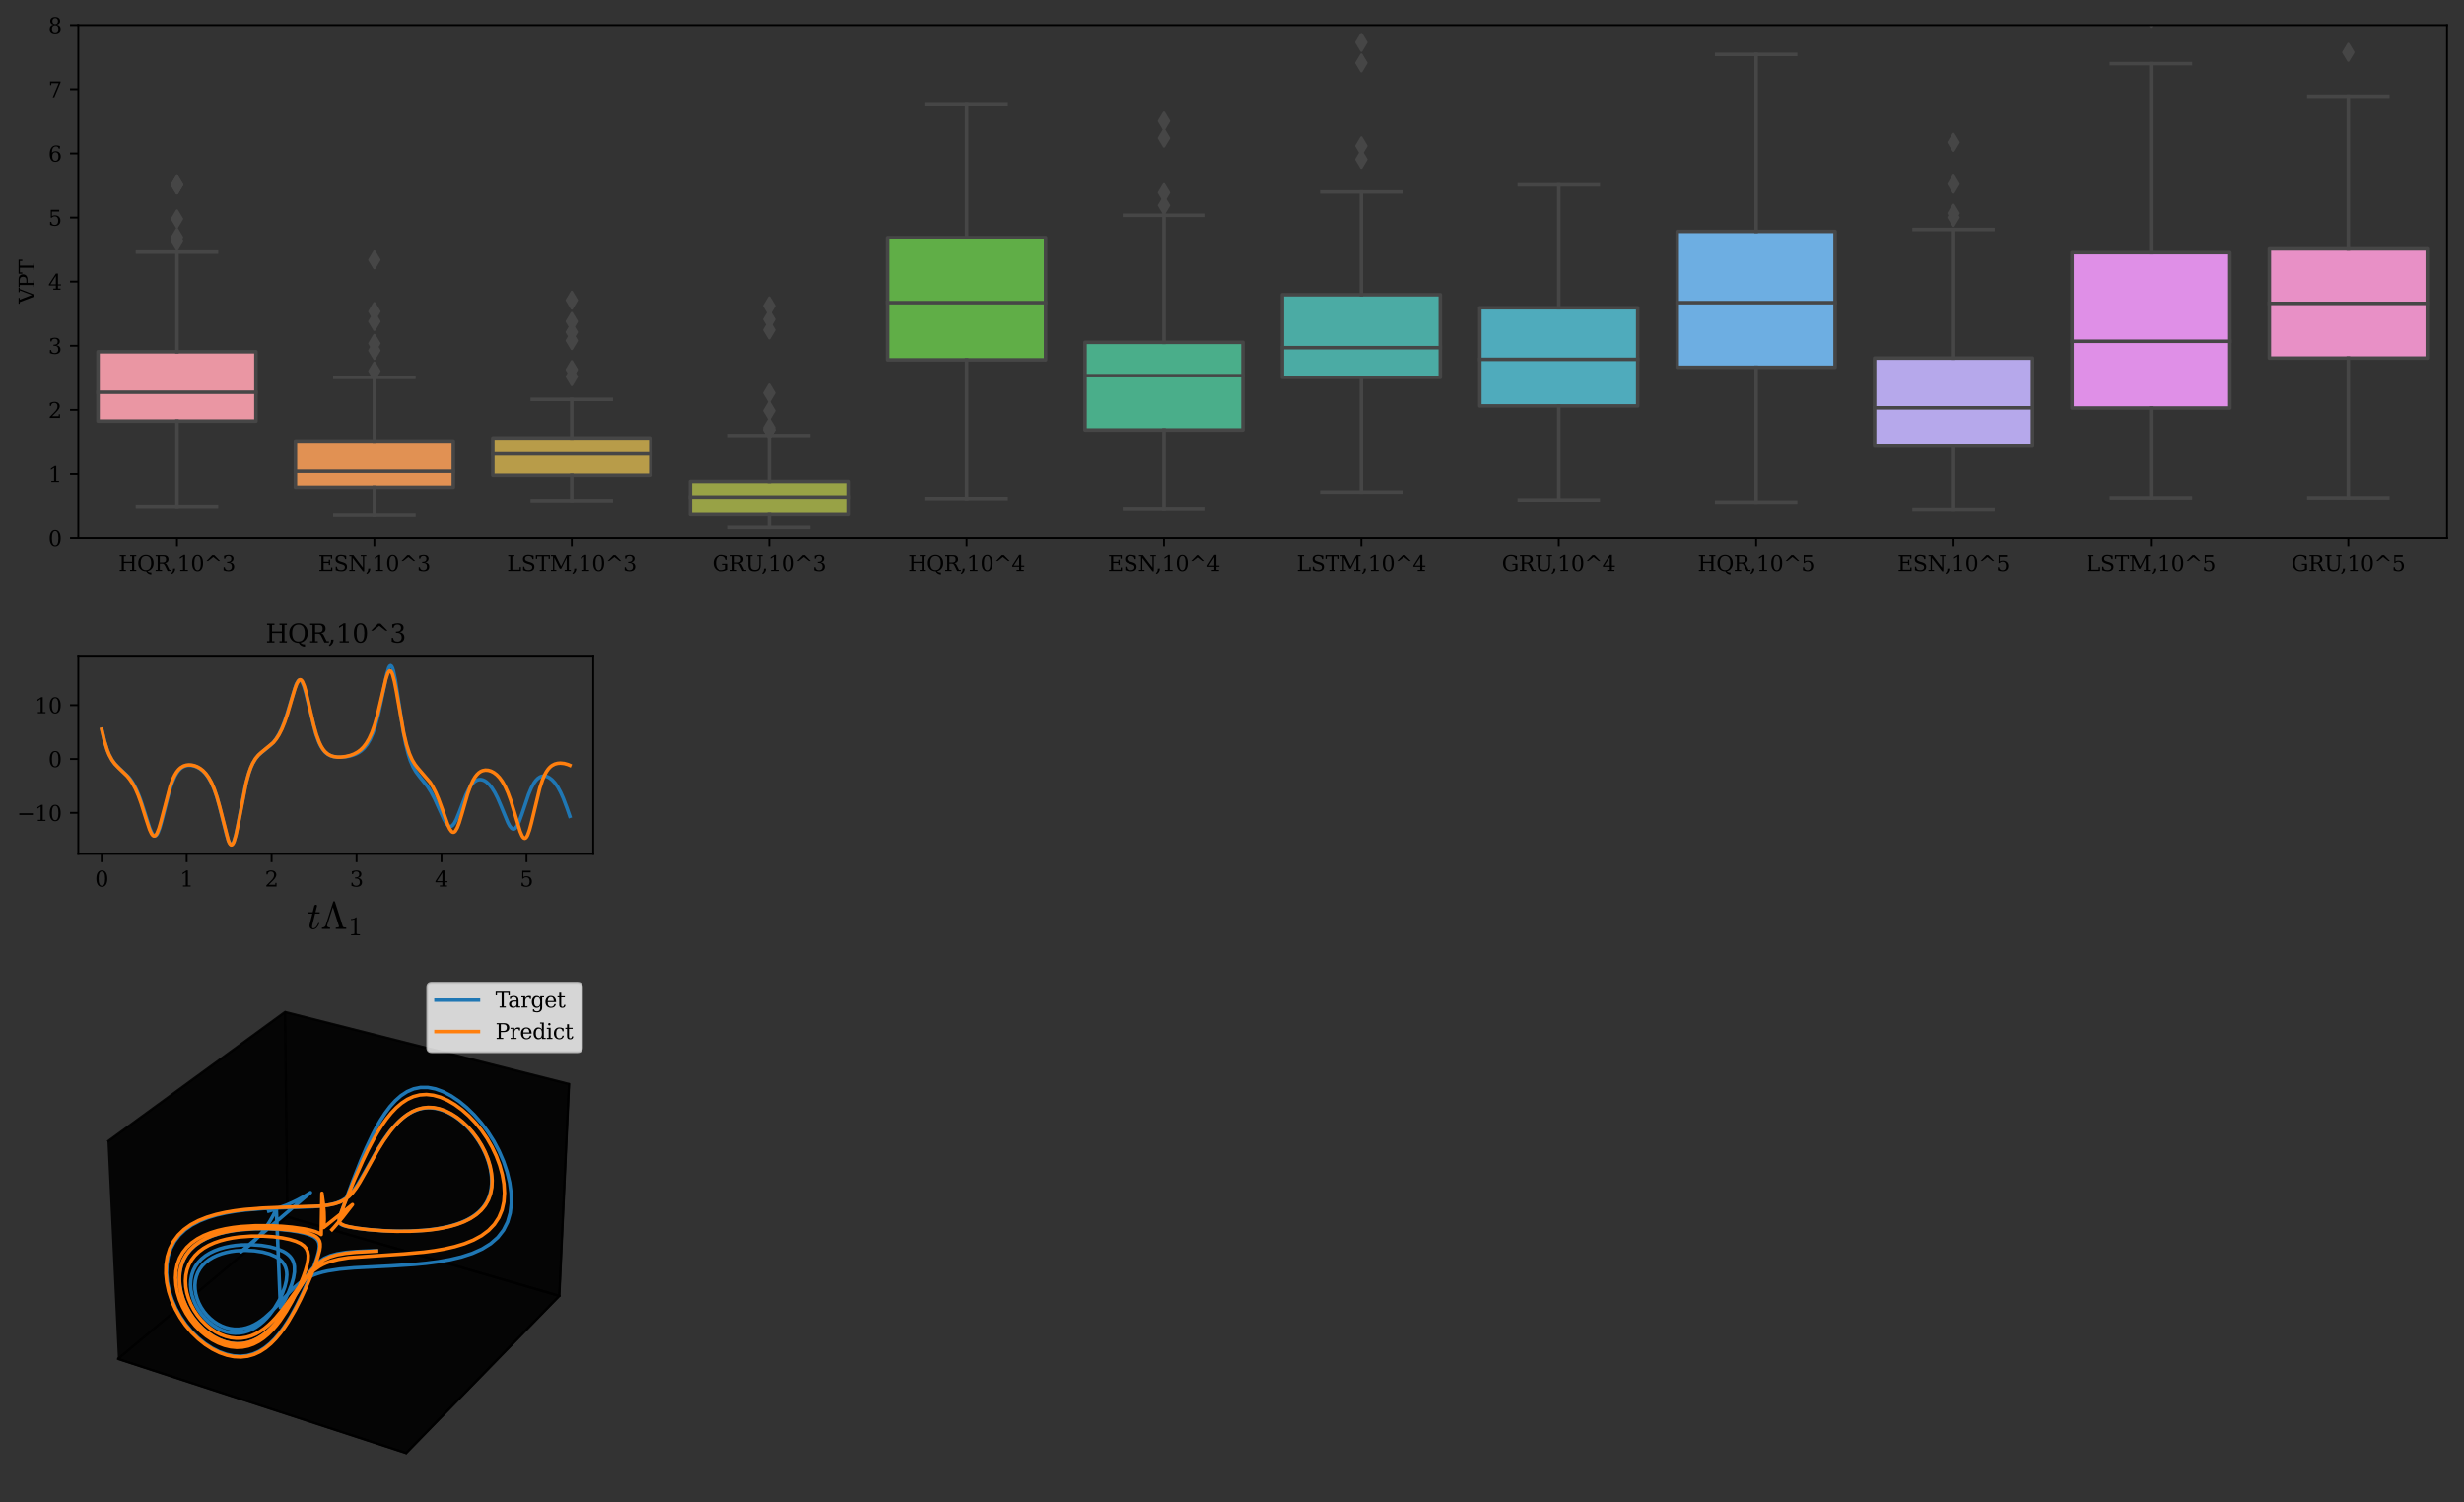 <?xml version="1.0" encoding="utf-8" standalone="no"?>
<!DOCTYPE svg PUBLIC "-//W3C//DTD SVG 1.1//EN"
  "http://www.w3.org/Graphics/SVG/1.1/DTD/svg11.dtd">
<svg xmlns:xlink="http://www.w3.org/1999/xlink" width="1044.794pt" height="637.074pt" viewBox="0 0 1044.794 637.074" xmlns="http://www.w3.org/2000/svg" version="1.1">
 <rect x="0" y="0" width="1044.794" height="637.074" fill="#333333" stroke="none"/>
 <defs>
  <style type="text/css">*{stroke-linejoin: round; stroke-linecap: butt}</style>
 </defs>
 <g id="figure_1">
  <g id="patch_1">
   <path d="M 0 637.074 
L 1044.794 637.074 
L 1044.794 0 
L 0 0 
L 0 637.074 
z
" style="fill: none"/>
  </g>
  <g id="axes_1">
   <g id="patch_2">
    <path d="M 33.194 228.195 
L 1037.594 228.195 
L 1037.594 10.619 
L 33.194 10.619 
L 33.194 228.195 
z
" style="fill: none"/>
   </g>
   <g id="patch_3">
    <path d="M 41.564 178.567 
L 108.524 178.567 
L 108.524 149.136 
L 41.564 149.136 
L 41.564 178.567 
z
" clip-path="url(#p79027bffcb)" style="fill: #ea96a3; stroke: #464646; stroke-width: 1.5; stroke-linejoin: miter"/>
   </g>
   <g id="patch_4">
    <path d="M 125.264 206.647 
L 192.224 206.647 
L 192.224 186.976 
L 125.264 186.976 
L 125.264 206.647 
z
" clip-path="url(#p79027bffcb)" style="fill: #e19153; stroke: #464646; stroke-width: 1.5; stroke-linejoin: miter"/>
   </g>
   <g id="patch_5">
    <path d="M 208.964 201.542 
L 275.924 201.542 
L 275.924 185.7 
L 208.964 185.7 
L 208.964 201.542 
z
" clip-path="url(#p79027bffcb)" style="fill: #b89c49; stroke: #464646; stroke-width: 1.5; stroke-linejoin: miter"/>
   </g>
   <g id="patch_6">
    <path d="M 292.664 218.285 
L 359.624 218.285 
L 359.624 204.17 
L 292.664 204.17 
L 292.664 218.285 
z
" clip-path="url(#p79027bffcb)" style="fill: #98a246; stroke: #464646; stroke-width: 1.5; stroke-linejoin: miter"/>
   </g>
   <g id="patch_7">
    <path d="M 376.364 152.59 
L 443.324 152.59 
L 443.324 100.709 
L 376.364 100.709 
L 376.364 152.59 
z
" clip-path="url(#p79027bffcb)" style="fill: #60ae47; stroke: #464646; stroke-width: 1.5; stroke-linejoin: miter"/>
   </g>
   <g id="patch_8">
    <path d="M 460.064 182.321 
L 527.024 182.321 
L 527.024 145.157 
L 460.064 145.157 
L 460.064 182.321 
z
" clip-path="url(#p79027bffcb)" style="fill: #4aae8a; stroke: #464646; stroke-width: 1.5; stroke-linejoin: miter"/>
   </g>
   <g id="patch_9">
    <path d="M 543.764 160.023 
L 610.724 160.023 
L 610.724 124.96 
L 543.764 124.96 
L 543.764 160.023 
z
" clip-path="url(#p79027bffcb)" style="fill: #4baba4; stroke: #464646; stroke-width: 1.5; stroke-linejoin: miter"/>
   </g>
   <g id="patch_10">
    <path d="M 627.464 172.11 
L 694.424 172.11 
L 694.424 130.516 
L 627.464 130.516 
L 627.464 172.11 
z
" clip-path="url(#p79027bffcb)" style="fill: #4fabbc; stroke: #464646; stroke-width: 1.5; stroke-linejoin: miter"/>
   </g>
   <g id="patch_11">
    <path d="M 711.164 155.743 
L 778.124 155.743 
L 778.124 98.081 
L 711.164 98.081 
L 711.164 155.743 
z
" clip-path="url(#p79027bffcb)" style="fill: #6daee2; stroke: #464646; stroke-width: 1.5; stroke-linejoin: miter"/>
   </g>
   <g id="patch_12">
    <path d="M 794.864 189.154 
L 861.824 189.154 
L 861.824 151.839 
L 794.864 151.839 
L 794.864 189.154 
z
" clip-path="url(#p79027bffcb)" style="fill: #b6a8eb; stroke: #464646; stroke-width: 1.5; stroke-linejoin: miter"/>
   </g>
   <g id="patch_13">
    <path d="M 878.564 173.011 
L 945.524 173.011 
L 945.524 107.091 
L 878.564 107.091 
L 878.564 173.011 
z
" clip-path="url(#p79027bffcb)" style="fill: #df8fe7; stroke: #464646; stroke-width: 1.5; stroke-linejoin: miter"/>
   </g>
   <g id="patch_14">
    <path d="M 962.264 151.839 
L 1029.224 151.839 
L 1029.224 105.514 
L 962.264 105.514 
L 962.264 151.839 
z
" clip-path="url(#p79027bffcb)" style="fill: #e890c6; stroke: #464646; stroke-width: 1.5; stroke-linejoin: miter"/>
   </g>
   <g id="matplotlib.axis_1">
    <g id="xtick_1">
     <g id="line2d_1">
      <defs>
       <path id="m489a17cb55" d="M 0 0 
L 0 3.5 
" style="stroke: #000000; stroke-width: 0.8"/>
      </defs>
      <g>
       <use xlink:href="#m489a17cb55" x="75.044" y="228.195" style="stroke: #000000; stroke-width: 0.8"/>
      </g>
     </g>
     <g id="text_1">
      <!-- HQR,10^3 -->
      <g transform="translate(50.252 242.034)scale(0.09 -0.09)">
       <defs>
        <path id="DejaVuSerif-48" d="M 353 0 
L 353 331 
L 947 331 
L 947 4331 
L 353 4331 
L 353 4666 
L 2175 4666 
L 2175 4331 
L 1581 4331 
L 1581 2719 
L 4000 2719 
L 4000 4331 
L 3406 4331 
L 3406 4666 
L 5228 4666 
L 5228 4331 
L 4634 4331 
L 4634 331 
L 5228 331 
L 5228 0 
L 3406 0 
L 3406 331 
L 4000 331 
L 4000 2338 
L 1581 2338 
L 1581 331 
L 2175 331 
L 2175 0 
L 353 0 
z
" transform="scale(0.016)"/>
        <path id="DejaVuSerif-51" d="M 2700 -91 
Q 1628 -91 993 567 
Q 359 1225 359 2328 
Q 359 2894 529 3339 
Q 700 3784 1050 4134 
Q 1356 4441 1750 4595 
Q 2144 4750 2625 4750 
Q 3641 4750 4266 4084 
Q 4891 3419 4891 2328 
Q 4891 1403 4422 773 
Q 3953 144 3128 -38 
Q 3297 -247 3539 -347 
Q 3781 -447 4122 -447 
L 4219 -447 
L 4219 -1025 
Q 3691 -1000 3314 -767 
Q 2938 -534 2700 -91 
z
M 2625 244 
Q 3391 244 3781 770 
Q 4172 1297 4172 2328 
Q 4172 3363 3781 3889 
Q 3391 4416 2625 4416 
Q 1856 4416 1465 3889 
Q 1075 3363 1075 2328 
Q 1075 1297 1465 770 
Q 1856 244 2625 244 
z
" transform="scale(0.016)"/>
        <path id="DejaVuSerif-52" d="M 3066 2316 
Q 3284 2256 3442 2114 
Q 3600 1972 3725 1716 
L 4403 331 
L 4972 331 
L 4972 0 
L 3872 0 
L 3144 1484 
Q 2934 1916 2759 2042 
Q 2584 2169 2278 2169 
L 1581 2169 
L 1581 331 
L 2241 331 
L 2241 0 
L 353 0 
L 353 331 
L 947 331 
L 947 4331 
L 353 4331 
L 353 4666 
L 2719 4666 
Q 3400 4666 3770 4341 
Q 4141 4016 4141 3419 
Q 4141 2938 3870 2661 
Q 3600 2384 3066 2316 
z
M 1581 2503 
L 2503 2503 
Q 2975 2503 3200 2726 
Q 3425 2950 3425 3419 
Q 3425 3888 3200 4109 
Q 2975 4331 2503 4331 
L 1581 4331 
L 1581 2503 
z
" transform="scale(0.016)"/>
        <path id="DejaVuSerif-2c" d="M 231 -622 
Q 525 -406 662 -114 
Q 800 178 800 594 
L 800 709 
L 1416 709 
Q 1391 175 1164 -208 
Q 938 -591 481 -872 
L 231 -622 
z
" transform="scale(0.016)"/>
        <path id="DejaVuSerif-31" d="M 909 0 
L 909 331 
L 1722 331 
L 1722 4213 
L 781 3603 
L 781 4013 
L 1919 4750 
L 2350 4750 
L 2350 331 
L 3163 331 
L 3163 0 
L 909 0 
z
" transform="scale(0.016)"/>
        <path id="DejaVuSerif-30" d="M 2034 219 
Q 2513 219 2750 744 
Q 2988 1269 2988 2328 
Q 2988 3391 2750 3916 
Q 2513 4441 2034 4441 
Q 1556 4441 1318 3916 
Q 1081 3391 1081 2328 
Q 1081 1269 1318 744 
Q 1556 219 2034 219 
z
M 2034 -91 
Q 1275 -91 848 546 
Q 422 1184 422 2328 
Q 422 3475 848 4112 
Q 1275 4750 2034 4750 
Q 2797 4750 3222 4112 
Q 3647 3475 3647 2328 
Q 3647 1184 3222 546 
Q 2797 -91 2034 -91 
z
" transform="scale(0.016)"/>
        <path id="DejaVuSerif-5e" d="M 2988 4666 
L 4684 2925 
L 4206 2925 
L 2681 4116 
L 1159 2925 
L 678 2925 
L 2375 4666 
L 2988 4666 
z
" transform="scale(0.016)"/>
        <path id="DejaVuSerif-33" d="M 622 4469 
Q 988 4606 1323 4678 
Q 1659 4750 1953 4750 
Q 2638 4750 3022 4454 
Q 3406 4159 3406 3634 
Q 3406 3213 3140 2930 
Q 2875 2647 2388 2547 
Q 2963 2466 3280 2130 
Q 3597 1794 3597 1259 
Q 3597 606 3158 257 
Q 2719 -91 1894 -91 
Q 1528 -91 1179 -12 
Q 831 66 488 225 
L 488 1131 
L 838 1131 
Q 869 681 1141 450 
Q 1413 219 1906 219 
Q 2384 219 2661 495 
Q 2938 772 2938 1253 
Q 2938 1803 2653 2086 
Q 2369 2369 1819 2369 
L 1522 2369 
L 1522 2688 
L 1678 2688 
Q 2225 2688 2498 2914 
Q 2772 3141 2772 3597 
Q 2772 4006 2547 4223 
Q 2322 4441 1900 4441 
Q 1478 4441 1245 4241 
Q 1013 4041 972 3647 
L 622 3647 
L 622 4469 
z
" transform="scale(0.016)"/>
       </defs>
       <use xlink:href="#DejaVuSerif-48"/>
       <use xlink:href="#DejaVuSerif-51" x="87.207"/>
       <use xlink:href="#DejaVuSerif-52" x="169.189"/>
       <use xlink:href="#DejaVuSerif-2c" x="244.482"/>
       <use xlink:href="#DejaVuSerif-31" x="276.27"/>
       <use xlink:href="#DejaVuSerif-30" x="339.893"/>
       <use xlink:href="#DejaVuSerif-5e" x="403.516"/>
       <use xlink:href="#DejaVuSerif-33" x="487.305"/>
      </g>
     </g>
    </g>
    <g id="xtick_2">
     <g id="line2d_2">
      <g>
       <use xlink:href="#m489a17cb55" x="158.744" y="228.195" style="stroke: #000000; stroke-width: 0.8"/>
      </g>
     </g>
     <g id="text_2">
      <!-- ESN,10^3 -->
      <g transform="translate(134.936 242.034)scale(0.09 -0.09)">
       <defs>
        <path id="DejaVuSerif-45" d="M 353 0 
L 353 331 
L 947 331 
L 947 4331 
L 353 4331 
L 353 4666 
L 4109 4666 
L 4109 3628 
L 3725 3628 
L 3725 4281 
L 1581 4281 
L 1581 2719 
L 3109 2719 
L 3109 3303 
L 3494 3303 
L 3494 1753 
L 3109 1753 
L 3109 2338 
L 1581 2338 
L 1581 384 
L 3775 384 
L 3775 1038 
L 4159 1038 
L 4159 0 
L 353 0 
z
" transform="scale(0.016)"/>
        <path id="DejaVuSerif-53" d="M 594 225 
L 594 1288 
L 953 1284 
Q 969 753 1261 498 
Q 1553 244 2150 244 
Q 2706 244 2998 464 
Q 3291 684 3291 1106 
Q 3291 1444 3114 1625 
Q 2938 1806 2369 1978 
L 1753 2163 
Q 1084 2366 811 2669 
Q 538 2972 538 3500 
Q 538 4094 959 4422 
Q 1381 4750 2144 4750 
Q 2469 4750 2856 4679 
Q 3244 4609 3681 4475 
L 3681 3481 
L 3328 3481 
Q 3275 3975 2998 4195 
Q 2722 4416 2156 4416 
Q 1663 4416 1405 4214 
Q 1147 4013 1147 3628 
Q 1147 3294 1340 3103 
Q 1534 2913 2163 2725 
L 2741 2553 
Q 3375 2363 3645 2067 
Q 3916 1772 3916 1275 
Q 3916 597 3481 253 
Q 3047 -91 2188 -91 
Q 1803 -91 1404 -12 
Q 1006 66 594 225 
z
" transform="scale(0.016)"/>
        <path id="DejaVuSerif-4e" d="M 313 0 
L 313 331 
L 941 331 
L 941 4331 
L 313 4331 
L 313 4666 
L 1509 4666 
L 4306 984 
L 4306 4331 
L 3681 4331 
L 3681 4666 
L 5319 4666 
L 5319 4331 
L 4691 4331 
L 4691 -91 
L 4313 -91 
L 1325 3841 
L 1325 331 
L 1953 331 
L 1953 0 
L 313 0 
z
" transform="scale(0.016)"/>
       </defs>
       <use xlink:href="#DejaVuSerif-45"/>
       <use xlink:href="#DejaVuSerif-53" x="72.998"/>
       <use xlink:href="#DejaVuSerif-4e" x="141.504"/>
       <use xlink:href="#DejaVuSerif-2c" x="222.629"/>
       <use xlink:href="#DejaVuSerif-31" x="254.416"/>
       <use xlink:href="#DejaVuSerif-30" x="318.039"/>
       <use xlink:href="#DejaVuSerif-5e" x="381.662"/>
       <use xlink:href="#DejaVuSerif-33" x="465.451"/>
      </g>
     </g>
    </g>
    <g id="xtick_3">
     <g id="line2d_3">
      <g>
       <use xlink:href="#m489a17cb55" x="242.444" y="228.195" style="stroke: #000000; stroke-width: 0.8"/>
      </g>
     </g>
     <g id="text_3">
      <!-- LSTM,10^3 -->
      <g transform="translate(214.974 242.034)scale(0.09 -0.09)">
       <defs>
        <path id="DejaVuSerif-4c" d="M 353 0 
L 353 331 
L 947 331 
L 947 4331 
L 353 4331 
L 353 4666 
L 2175 4666 
L 2175 4331 
L 1581 4331 
L 1581 384 
L 3713 384 
L 3713 1166 
L 4097 1166 
L 4097 0 
L 353 0 
z
" transform="scale(0.016)"/>
        <path id="DejaVuSerif-54" d="M 1222 0 
L 1222 331 
L 1819 331 
L 1819 4294 
L 447 4294 
L 447 3566 
L 63 3566 
L 63 4666 
L 4206 4666 
L 4206 3566 
L 3822 3566 
L 3822 4294 
L 2450 4294 
L 2450 331 
L 3047 331 
L 3047 0 
L 1222 0 
z
" transform="scale(0.016)"/>
        <path id="DejaVuSerif-4d" d="M 353 0 
L 353 331 
L 947 331 
L 947 4331 
L 319 4331 
L 319 4666 
L 1678 4666 
L 3316 1344 
L 4953 4666 
L 6228 4666 
L 6228 4331 
L 5606 4331 
L 5606 331 
L 6203 331 
L 6203 0 
L 4378 0 
L 4378 331 
L 4972 331 
L 4972 3938 
L 3372 684 
L 2931 684 
L 1331 3938 
L 1331 331 
L 1925 331 
L 1925 0 
L 353 0 
z
" transform="scale(0.016)"/>
       </defs>
       <use xlink:href="#DejaVuSerif-4c"/>
       <use xlink:href="#DejaVuSerif-53" x="66.406"/>
       <use xlink:href="#DejaVuSerif-54" x="134.912"/>
       <use xlink:href="#DejaVuSerif-4d" x="201.611"/>
       <use xlink:href="#DejaVuSerif-2c" x="304.004"/>
       <use xlink:href="#DejaVuSerif-31" x="335.791"/>
       <use xlink:href="#DejaVuSerif-30" x="399.414"/>
       <use xlink:href="#DejaVuSerif-5e" x="463.037"/>
       <use xlink:href="#DejaVuSerif-33" x="546.826"/>
      </g>
     </g>
    </g>
    <g id="xtick_4">
     <g id="line2d_4">
      <g>
       <use xlink:href="#m489a17cb55" x="326.144" y="228.195" style="stroke: #000000; stroke-width: 0.8"/>
      </g>
     </g>
     <g id="text_4">
      <!-- GRU,10^3 -->
      <g transform="translate(301.988 242.034)scale(0.09 -0.09)">
       <defs>
        <path id="DejaVuSerif-47" d="M 4097 3272 
Q 3988 3856 3641 4136 
Q 3294 4416 2675 4416 
Q 1869 4416 1472 3897 
Q 1075 3378 1075 2328 
Q 1075 1300 1484 772 
Q 1894 244 2688 244 
Q 3041 244 3362 331 
Q 3684 419 3975 594 
L 3975 1797 
L 3097 1797 
L 3097 2131 
L 4609 2131 
L 4609 391 
Q 4194 150 3714 29 
Q 3234 -91 2688 -91 
Q 1631 -91 995 570 
Q 359 1231 359 2328 
Q 359 3434 996 4092 
Q 1634 4750 2713 4750 
Q 3113 4750 3539 4658 
Q 3966 4566 4447 4378 
L 4447 3272 
L 4097 3272 
z
" transform="scale(0.016)"/>
        <path id="DejaVuSerif-55" d="M 897 4331 
L 300 4331 
L 300 4666 
L 2125 4666 
L 2125 4331 
L 1528 4331 
L 1528 1919 
Q 1528 1025 1820 672 
Q 2113 319 2828 319 
Q 3544 319 3836 672 
Q 4128 1025 4128 1919 
L 4128 4331 
L 3531 4331 
L 3531 4666 
L 5106 4666 
L 5106 4331 
L 4513 4331 
L 4513 1856 
Q 4513 791 4103 350 
Q 3694 -91 2713 -91 
Q 1731 -91 1314 353 
Q 897 797 897 1856 
L 897 4331 
z
" transform="scale(0.016)"/>
       </defs>
       <use xlink:href="#DejaVuSerif-47"/>
       <use xlink:href="#DejaVuSerif-52" x="79.883"/>
       <use xlink:href="#DejaVuSerif-55" x="155.176"/>
       <use xlink:href="#DejaVuSerif-2c" x="230.328"/>
       <use xlink:href="#DejaVuSerif-31" x="262.115"/>
       <use xlink:href="#DejaVuSerif-30" x="325.738"/>
       <use xlink:href="#DejaVuSerif-5e" x="389.361"/>
       <use xlink:href="#DejaVuSerif-33" x="473.15"/>
      </g>
     </g>
    </g>
    <g id="xtick_5">
     <g id="line2d_5">
      <g>
       <use xlink:href="#m489a17cb55" x="409.844" y="228.195" style="stroke: #000000; stroke-width: 0.8"/>
      </g>
     </g>
     <g id="text_5">
      <!-- HQR,10^4 -->
      <g transform="translate(385.052 242.034)scale(0.09 -0.09)">
       <defs>
        <path id="DejaVuSerif-34" d="M 2234 1581 
L 2234 4063 
L 641 1581 
L 2234 1581 
z
M 3609 0 
L 1484 0 
L 1484 331 
L 2234 331 
L 2234 1247 
L 197 1247 
L 197 1588 
L 2241 4750 
L 2859 4750 
L 2859 1581 
L 3750 1581 
L 3750 1247 
L 2859 1247 
L 2859 331 
L 3609 331 
L 3609 0 
z
" transform="scale(0.016)"/>
       </defs>
       <use xlink:href="#DejaVuSerif-48"/>
       <use xlink:href="#DejaVuSerif-51" x="87.207"/>
       <use xlink:href="#DejaVuSerif-52" x="169.189"/>
       <use xlink:href="#DejaVuSerif-2c" x="244.482"/>
       <use xlink:href="#DejaVuSerif-31" x="276.27"/>
       <use xlink:href="#DejaVuSerif-30" x="339.893"/>
       <use xlink:href="#DejaVuSerif-5e" x="403.516"/>
       <use xlink:href="#DejaVuSerif-34" x="487.305"/>
      </g>
     </g>
    </g>
    <g id="xtick_6">
     <g id="line2d_6">
      <g>
       <use xlink:href="#m489a17cb55" x="493.544" y="228.195" style="stroke: #000000; stroke-width: 0.8"/>
      </g>
     </g>
     <g id="text_6">
      <!-- ESN,10^4 -->
      <g transform="translate(469.736 242.034)scale(0.09 -0.09)">
       <use xlink:href="#DejaVuSerif-45"/>
       <use xlink:href="#DejaVuSerif-53" x="72.998"/>
       <use xlink:href="#DejaVuSerif-4e" x="141.504"/>
       <use xlink:href="#DejaVuSerif-2c" x="222.629"/>
       <use xlink:href="#DejaVuSerif-31" x="254.416"/>
       <use xlink:href="#DejaVuSerif-30" x="318.039"/>
       <use xlink:href="#DejaVuSerif-5e" x="381.662"/>
       <use xlink:href="#DejaVuSerif-34" x="465.451"/>
      </g>
     </g>
    </g>
    <g id="xtick_7">
     <g id="line2d_7">
      <g>
       <use xlink:href="#m489a17cb55" x="577.244" y="228.195" style="stroke: #000000; stroke-width: 0.8"/>
      </g>
     </g>
     <g id="text_7">
      <!-- LSTM,10^4 -->
      <g transform="translate(549.774 242.034)scale(0.09 -0.09)">
       <use xlink:href="#DejaVuSerif-4c"/>
       <use xlink:href="#DejaVuSerif-53" x="66.406"/>
       <use xlink:href="#DejaVuSerif-54" x="134.912"/>
       <use xlink:href="#DejaVuSerif-4d" x="201.611"/>
       <use xlink:href="#DejaVuSerif-2c" x="304.004"/>
       <use xlink:href="#DejaVuSerif-31" x="335.791"/>
       <use xlink:href="#DejaVuSerif-30" x="399.414"/>
       <use xlink:href="#DejaVuSerif-5e" x="463.037"/>
       <use xlink:href="#DejaVuSerif-34" x="546.826"/>
      </g>
     </g>
    </g>
    <g id="xtick_8">
     <g id="line2d_8">
      <g>
       <use xlink:href="#m489a17cb55" x="660.944" y="228.195" style="stroke: #000000; stroke-width: 0.8"/>
      </g>
     </g>
     <g id="text_8">
      <!-- GRU,10^4 -->
      <g transform="translate(636.788 242.034)scale(0.09 -0.09)">
       <use xlink:href="#DejaVuSerif-47"/>
       <use xlink:href="#DejaVuSerif-52" x="79.883"/>
       <use xlink:href="#DejaVuSerif-55" x="155.176"/>
       <use xlink:href="#DejaVuSerif-2c" x="230.328"/>
       <use xlink:href="#DejaVuSerif-31" x="262.115"/>
       <use xlink:href="#DejaVuSerif-30" x="325.738"/>
       <use xlink:href="#DejaVuSerif-5e" x="389.361"/>
       <use xlink:href="#DejaVuSerif-34" x="473.15"/>
      </g>
     </g>
    </g>
    <g id="xtick_9">
     <g id="line2d_9">
      <g>
       <use xlink:href="#m489a17cb55" x="744.644" y="228.195" style="stroke: #000000; stroke-width: 0.8"/>
      </g>
     </g>
     <g id="text_9">
      <!-- HQR,10^5 -->
      <g transform="translate(719.852 242.034)scale(0.09 -0.09)">
       <defs>
        <path id="DejaVuSerif-35" d="M 3219 4666 
L 3219 4153 
L 1081 4153 
L 1081 2816 
Q 1244 2928 1461 2984 
Q 1678 3041 1947 3041 
Q 2703 3041 3140 2622 
Q 3578 2203 3578 1478 
Q 3578 738 3136 323 
Q 2694 -91 1894 -91 
Q 1572 -91 1234 -12 
Q 897 66 544 225 
L 544 1131 
L 897 1131 
Q 925 688 1179 453 
Q 1434 219 1894 219 
Q 2388 219 2653 544 
Q 2919 869 2919 1478 
Q 2919 2084 2655 2407 
Q 2391 2731 1894 2731 
Q 1613 2731 1398 2631 
Q 1184 2531 1019 2322 
L 750 2322 
L 750 4666 
L 3219 4666 
z
" transform="scale(0.016)"/>
       </defs>
       <use xlink:href="#DejaVuSerif-48"/>
       <use xlink:href="#DejaVuSerif-51" x="87.207"/>
       <use xlink:href="#DejaVuSerif-52" x="169.189"/>
       <use xlink:href="#DejaVuSerif-2c" x="244.482"/>
       <use xlink:href="#DejaVuSerif-31" x="276.27"/>
       <use xlink:href="#DejaVuSerif-30" x="339.893"/>
       <use xlink:href="#DejaVuSerif-5e" x="403.516"/>
       <use xlink:href="#DejaVuSerif-35" x="487.305"/>
      </g>
     </g>
    </g>
    <g id="xtick_10">
     <g id="line2d_10">
      <g>
       <use xlink:href="#m489a17cb55" x="828.344" y="228.195" style="stroke: #000000; stroke-width: 0.8"/>
      </g>
     </g>
     <g id="text_10">
      <!-- ESN,10^5 -->
      <g transform="translate(804.536 242.034)scale(0.09 -0.09)">
       <use xlink:href="#DejaVuSerif-45"/>
       <use xlink:href="#DejaVuSerif-53" x="72.998"/>
       <use xlink:href="#DejaVuSerif-4e" x="141.504"/>
       <use xlink:href="#DejaVuSerif-2c" x="222.629"/>
       <use xlink:href="#DejaVuSerif-31" x="254.416"/>
       <use xlink:href="#DejaVuSerif-30" x="318.039"/>
       <use xlink:href="#DejaVuSerif-5e" x="381.662"/>
       <use xlink:href="#DejaVuSerif-35" x="465.451"/>
      </g>
     </g>
    </g>
    <g id="xtick_11">
     <g id="line2d_11">
      <g>
       <use xlink:href="#m489a17cb55" x="912.044" y="228.195" style="stroke: #000000; stroke-width: 0.8"/>
      </g>
     </g>
     <g id="text_11">
      <!-- LSTM,10^5 -->
      <g transform="translate(884.574 242.034)scale(0.09 -0.09)">
       <use xlink:href="#DejaVuSerif-4c"/>
       <use xlink:href="#DejaVuSerif-53" x="66.406"/>
       <use xlink:href="#DejaVuSerif-54" x="134.912"/>
       <use xlink:href="#DejaVuSerif-4d" x="201.611"/>
       <use xlink:href="#DejaVuSerif-2c" x="304.004"/>
       <use xlink:href="#DejaVuSerif-31" x="335.791"/>
       <use xlink:href="#DejaVuSerif-30" x="399.414"/>
       <use xlink:href="#DejaVuSerif-5e" x="463.037"/>
       <use xlink:href="#DejaVuSerif-35" x="546.826"/>
      </g>
     </g>
    </g>
    <g id="xtick_12">
     <g id="line2d_12">
      <g>
       <use xlink:href="#m489a17cb55" x="995.744" y="228.195" style="stroke: #000000; stroke-width: 0.8"/>
      </g>
     </g>
     <g id="text_12">
      <!-- GRU,10^5 -->
      <g transform="translate(971.588 242.034)scale(0.09 -0.09)">
       <use xlink:href="#DejaVuSerif-47"/>
       <use xlink:href="#DejaVuSerif-52" x="79.883"/>
       <use xlink:href="#DejaVuSerif-55" x="155.176"/>
       <use xlink:href="#DejaVuSerif-2c" x="230.328"/>
       <use xlink:href="#DejaVuSerif-31" x="262.115"/>
       <use xlink:href="#DejaVuSerif-30" x="325.738"/>
       <use xlink:href="#DejaVuSerif-5e" x="389.361"/>
       <use xlink:href="#DejaVuSerif-35" x="473.15"/>
      </g>
     </g>
    </g>
   </g>
   <g id="matplotlib.axis_2">
    <g id="ytick_1">
     <g id="line2d_13">
      <defs>
       <path id="m34b4665534" d="M 0 0 
L -3.5 0 
" style="stroke: #000000; stroke-width: 0.8"/>
      </defs>
      <g>
       <use xlink:href="#m34b4665534" x="33.194" y="228.195" style="stroke: #000000; stroke-width: 0.8"/>
      </g>
     </g>
     <g id="text_13">
      <!-- 0 -->
      <g transform="translate(20.468 231.614)scale(0.09 -0.09)">
       <use xlink:href="#DejaVuSerif-30"/>
      </g>
     </g>
    </g>
    <g id="ytick_2">
     <g id="line2d_14">
      <g>
       <use xlink:href="#m34b4665534" x="33.194" y="200.998" style="stroke: #000000; stroke-width: 0.8"/>
      </g>
     </g>
     <g id="text_14">
      <!-- 1 -->
      <g transform="translate(20.468 204.417)scale(0.09 -0.09)">
       <use xlink:href="#DejaVuSerif-31"/>
      </g>
     </g>
    </g>
    <g id="ytick_3">
     <g id="line2d_15">
      <g>
       <use xlink:href="#m34b4665534" x="33.194" y="173.801" style="stroke: #000000; stroke-width: 0.8"/>
      </g>
     </g>
     <g id="text_15">
      <!-- 2 -->
      <g transform="translate(20.468 177.22)scale(0.09 -0.09)">
       <defs>
        <path id="DejaVuSerif-32" d="M 819 3553 
L 469 3553 
L 469 4384 
Q 803 4563 1142 4656 
Q 1481 4750 1806 4750 
Q 2534 4750 2956 4397 
Q 3378 4044 3378 3438 
Q 3378 2753 2422 1800 
Q 2347 1728 2309 1691 
L 1131 513 
L 3078 513 
L 3078 1088 
L 3444 1088 
L 3444 0 
L 434 0 
L 434 341 
L 1850 1753 
Q 2319 2222 2519 2614 
Q 2719 3006 2719 3438 
Q 2719 3909 2473 4175 
Q 2228 4441 1797 4441 
Q 1350 4441 1106 4219 
Q 863 3997 819 3553 
z
" transform="scale(0.016)"/>
       </defs>
       <use xlink:href="#DejaVuSerif-32"/>
      </g>
     </g>
    </g>
    <g id="ytick_4">
     <g id="line2d_16">
      <g>
       <use xlink:href="#m34b4665534" x="33.194" y="146.604" style="stroke: #000000; stroke-width: 0.8"/>
      </g>
     </g>
     <g id="text_16">
      <!-- 3 -->
      <g transform="translate(20.468 150.023)scale(0.09 -0.09)">
       <use xlink:href="#DejaVuSerif-33"/>
      </g>
     </g>
    </g>
    <g id="ytick_5">
     <g id="line2d_17">
      <g>
       <use xlink:href="#m34b4665534" x="33.194" y="119.407" style="stroke: #000000; stroke-width: 0.8"/>
      </g>
     </g>
     <g id="text_17">
      <!-- 4 -->
      <g transform="translate(20.468 122.827)scale(0.09 -0.09)">
       <use xlink:href="#DejaVuSerif-34"/>
      </g>
     </g>
    </g>
    <g id="ytick_6">
     <g id="line2d_18">
      <g>
       <use xlink:href="#m34b4665534" x="33.194" y="92.21" style="stroke: #000000; stroke-width: 0.8"/>
      </g>
     </g>
     <g id="text_18">
      <!-- 5 -->
      <g transform="translate(20.468 95.63)scale(0.09 -0.09)">
       <use xlink:href="#DejaVuSerif-35"/>
      </g>
     </g>
    </g>
    <g id="ytick_7">
     <g id="line2d_19">
      <g>
       <use xlink:href="#m34b4665534" x="33.194" y="65.013" style="stroke: #000000; stroke-width: 0.8"/>
      </g>
     </g>
     <g id="text_19">
      <!-- 6 -->
      <g transform="translate(20.468 68.433)scale(0.09 -0.09)">
       <defs>
        <path id="DejaVuSerif-36" d="M 2094 219 
Q 2534 219 2771 542 
Q 3009 866 3009 1472 
Q 3009 2078 2771 2401 
Q 2534 2725 2094 2725 
Q 1647 2725 1412 2412 
Q 1178 2100 1178 1509 
Q 1178 888 1415 553 
Q 1653 219 2094 219 
z
M 1075 2569 
Q 1288 2803 1556 2918 
Q 1825 3034 2163 3034 
Q 2859 3034 3264 2615 
Q 3669 2197 3669 1472 
Q 3669 763 3233 336 
Q 2797 -91 2069 -91 
Q 1278 -91 853 498 
Q 428 1088 428 2181 
Q 428 3406 931 4078 
Q 1434 4750 2350 4750 
Q 2597 4750 2869 4703 
Q 3141 4656 3425 4563 
L 3425 3794 
L 3072 3794 
Q 3034 4109 2831 4275 
Q 2628 4441 2284 4441 
Q 1678 4441 1381 3981 
Q 1084 3522 1075 2569 
z
" transform="scale(0.016)"/>
       </defs>
       <use xlink:href="#DejaVuSerif-36"/>
      </g>
     </g>
    </g>
    <g id="ytick_8">
     <g id="line2d_20">
      <g>
       <use xlink:href="#m34b4665534" x="33.194" y="37.816" style="stroke: #000000; stroke-width: 0.8"/>
      </g>
     </g>
     <g id="text_20">
      <!-- 7 -->
      <g transform="translate(20.468 41.236)scale(0.09 -0.09)">
       <defs>
        <path id="DejaVuSerif-37" d="M 3609 4347 
L 1784 0 
L 1319 0 
L 3059 4153 
L 903 4153 
L 903 3578 
L 538 3578 
L 538 4666 
L 3609 4666 
L 3609 4347 
z
" transform="scale(0.016)"/>
       </defs>
       <use xlink:href="#DejaVuSerif-37"/>
      </g>
     </g>
    </g>
    <g id="ytick_9">
     <g id="line2d_21">
      <g>
       <use xlink:href="#m34b4665534" x="33.194" y="10.619" style="stroke: #000000; stroke-width: 0.8"/>
      </g>
     </g>
     <g id="text_21">
      <!-- 8 -->
      <g transform="translate(20.468 14.039)scale(0.09 -0.09)">
       <defs>
        <path id="DejaVuSerif-38" d="M 2981 1275 
Q 2981 1775 2732 2051 
Q 2484 2328 2034 2328 
Q 1584 2328 1336 2051 
Q 1088 1775 1088 1275 
Q 1088 772 1336 495 
Q 1584 219 2034 219 
Q 2484 219 2732 495 
Q 2981 772 2981 1275 
z
M 2853 3541 
Q 2853 3966 2637 4203 
Q 2422 4441 2034 4441 
Q 1650 4441 1433 4203 
Q 1216 3966 1216 3541 
Q 1216 3113 1433 2875 
Q 1650 2638 2034 2638 
Q 2422 2638 2637 2875 
Q 2853 3113 2853 3541 
z
M 2516 2484 
Q 3047 2413 3344 2092 
Q 3641 1772 3641 1275 
Q 3641 619 3225 264 
Q 2809 -91 2034 -91 
Q 1263 -91 845 264 
Q 428 619 428 1275 
Q 428 1772 725 2092 
Q 1022 2413 1556 2484 
Q 1084 2569 832 2842 
Q 581 3116 581 3541 
Q 581 4103 968 4426 
Q 1356 4750 2034 4750 
Q 2713 4750 3100 4426 
Q 3488 4103 3488 3541 
Q 3488 3116 3236 2842 
Q 2984 2569 2516 2484 
z
" transform="scale(0.016)"/>
       </defs>
       <use xlink:href="#DejaVuSerif-38"/>
      </g>
     </g>
    </g>
    <g id="text_22">
     <!-- VPT -->
     <g transform="translate(14.596 128.686)rotate(-90)scale(0.09 -0.09)">
      <defs>
       <path id="DejaVuSerif-56" d="M 1119 4331 
L 2497 750 
L 3872 4331 
L 3347 4331 
L 3347 4666 
L 4716 4666 
L 4716 4331 
L 4263 4331 
L 2597 0 
L 2059 0 
L 403 4331 
L -63 4331 
L -63 4666 
L 1638 4666 
L 1638 4331 
L 1119 4331 
z
" transform="scale(0.016)"/>
       <path id="DejaVuSerif-50" d="M 1581 2375 
L 2406 2375 
Q 2872 2375 3115 2626 
Q 3359 2878 3359 3353 
Q 3359 3831 3115 4081 
Q 2872 4331 2406 4331 
L 1581 4331 
L 1581 2375 
z
M 353 0 
L 353 331 
L 947 331 
L 947 4331 
L 353 4331 
L 353 4666 
L 2559 4666 
Q 3259 4666 3668 4311 
Q 4078 3956 4078 3353 
Q 4078 2753 3668 2397 
Q 3259 2041 2559 2041 
L 1581 2041 
L 1581 331 
L 2303 331 
L 2303 0 
L 353 0 
z
" transform="scale(0.016)"/>
      </defs>
      <use xlink:href="#DejaVuSerif-56"/>
      <use xlink:href="#DejaVuSerif-50" x="72.217"/>
      <use xlink:href="#DejaVuSerif-54" x="139.502"/>
     </g>
    </g>
   </g>
   <g id="line2d_22">
    <path d="M 75.044 178.567 
L 75.044 214.681 
" clip-path="url(#p79027bffcb)" style="fill: none; stroke: #464646; stroke-width: 1.5; stroke-linecap: square"/>
   </g>
   <g id="line2d_23">
    <path d="M 75.044 149.136 
L 75.044 106.866 
" clip-path="url(#p79027bffcb)" style="fill: none; stroke: #464646; stroke-width: 1.5; stroke-linecap: square"/>
   </g>
   <g id="line2d_24">
    <path d="M 58.304 214.681 
L 91.784 214.681 
" clip-path="url(#p79027bffcb)" style="fill: none; stroke: #464646; stroke-width: 1.5; stroke-linecap: square"/>
   </g>
   <g id="line2d_25">
    <path d="M 58.304 106.866 
L 91.784 106.866 
" clip-path="url(#p79027bffcb)" style="fill: none; stroke: #464646; stroke-width: 1.5; stroke-linecap: square"/>
   </g>
   <g id="line2d_26">
    <defs>
     <path id="m6b30bd2d52" d="M 0 3.536 
L 2.121 0 
L 0 -3.536 
L -2.121 0 
z
" style="stroke: #464646; stroke-linejoin: miter"/>
    </defs>
    <g clip-path="url(#p79027bffcb)">
     <use xlink:href="#m6b30bd2d52" x="75.044" y="92.751" style="fill: #464646; stroke: #464646; stroke-linejoin: miter"/>
     <use xlink:href="#m6b30bd2d52" x="75.044" y="102.361" style="fill: #464646; stroke: #464646; stroke-linejoin: miter"/>
     <use xlink:href="#m6b30bd2d52" x="75.044" y="78.335" style="fill: #464646; stroke: #464646; stroke-linejoin: miter"/>
     <use xlink:href="#m6b30bd2d52" x="75.044" y="100.559" style="fill: #464646; stroke: #464646; stroke-linejoin: miter"/>
     <use xlink:href="#m6b30bd2d52" x="75.044" y="78.335" style="fill: #464646; stroke: #464646; stroke-linejoin: miter"/>
     <use xlink:href="#m6b30bd2d52" x="75.044" y="78.335" style="fill: #464646; stroke: #464646; stroke-linejoin: miter"/>
    </g>
   </g>
   <g id="line2d_27">
    <path d="M 158.744 206.647 
L 158.744 218.585 
" clip-path="url(#p79027bffcb)" style="fill: none; stroke: #464646; stroke-width: 1.5; stroke-linecap: square"/>
   </g>
   <g id="line2d_28">
    <path d="M 158.744 186.976 
L 158.744 160.023 
" clip-path="url(#p79027bffcb)" style="fill: none; stroke: #464646; stroke-width: 1.5; stroke-linecap: square"/>
   </g>
   <g id="line2d_29">
    <path d="M 142.004 218.585 
L 175.484 218.585 
" clip-path="url(#p79027bffcb)" style="fill: none; stroke: #464646; stroke-width: 1.5; stroke-linecap: square"/>
   </g>
   <g id="line2d_30">
    <path d="M 142.004 160.023 
L 175.484 160.023 
" clip-path="url(#p79027bffcb)" style="fill: none; stroke: #464646; stroke-width: 1.5; stroke-linecap: square"/>
   </g>
   <g id="line2d_31">
    <g clip-path="url(#p79027bffcb)">
     <use xlink:href="#m6b30bd2d52" x="158.744" y="145.607" style="fill: #464646; stroke: #464646; stroke-linejoin: miter"/>
     <use xlink:href="#m6b30bd2d52" x="158.744" y="110.169" style="fill: #464646; stroke: #464646; stroke-linejoin: miter"/>
     <use xlink:href="#m6b30bd2d52" x="158.744" y="148.61" style="fill: #464646; stroke: #464646; stroke-linejoin: miter"/>
     <use xlink:href="#m6b30bd2d52" x="158.744" y="157.32" style="fill: #464646; stroke: #464646; stroke-linejoin: miter"/>
     <use xlink:href="#m6b30bd2d52" x="158.744" y="132.093" style="fill: #464646; stroke: #464646; stroke-linejoin: miter"/>
     <use xlink:href="#m6b30bd2d52" x="158.744" y="136.297" style="fill: #464646; stroke: #464646; stroke-linejoin: miter"/>
    </g>
   </g>
   <g id="line2d_32">
    <path d="M 242.444 201.542 
L 242.444 212.278 
" clip-path="url(#p79027bffcb)" style="fill: none; stroke: #464646; stroke-width: 1.5; stroke-linecap: square"/>
   </g>
   <g id="line2d_33">
    <path d="M 242.444 185.7 
L 242.444 169.332 
" clip-path="url(#p79027bffcb)" style="fill: none; stroke: #464646; stroke-width: 1.5; stroke-linecap: square"/>
   </g>
   <g id="line2d_34">
    <path d="M 225.704 212.278 
L 259.184 212.278 
" clip-path="url(#p79027bffcb)" style="fill: none; stroke: #464646; stroke-width: 1.5; stroke-linecap: square"/>
   </g>
   <g id="line2d_35">
    <path d="M 225.704 169.332 
L 259.184 169.332 
" clip-path="url(#p79027bffcb)" style="fill: none; stroke: #464646; stroke-width: 1.5; stroke-linecap: square"/>
   </g>
   <g id="line2d_36">
    <g clip-path="url(#p79027bffcb)">
     <use xlink:href="#m6b30bd2d52" x="242.444" y="159.722" style="fill: #464646; stroke: #464646; stroke-linejoin: miter"/>
     <use xlink:href="#m6b30bd2d52" x="242.444" y="144.406" style="fill: #464646; stroke: #464646; stroke-linejoin: miter"/>
     <use xlink:href="#m6b30bd2d52" x="242.444" y="127.288" style="fill: #464646; stroke: #464646; stroke-linejoin: miter"/>
     <use xlink:href="#m6b30bd2d52" x="242.444" y="140.802" style="fill: #464646; stroke: #464646; stroke-linejoin: miter"/>
     <use xlink:href="#m6b30bd2d52" x="242.444" y="156.719" style="fill: #464646; stroke: #464646; stroke-linejoin: miter"/>
     <use xlink:href="#m6b30bd2d52" x="242.444" y="136.297" style="fill: #464646; stroke: #464646; stroke-linejoin: miter"/>
    </g>
   </g>
   <g id="line2d_37">
    <path d="M 326.144 218.285 
L 326.144 223.69 
" clip-path="url(#p79027bffcb)" style="fill: none; stroke: #464646; stroke-width: 1.5; stroke-linecap: square"/>
   </g>
   <g id="line2d_38">
    <path d="M 326.144 204.17 
L 326.144 184.649 
" clip-path="url(#p79027bffcb)" style="fill: none; stroke: #464646; stroke-width: 1.5; stroke-linecap: square"/>
   </g>
   <g id="line2d_39">
    <path d="M 309.404 223.69 
L 342.884 223.69 
" clip-path="url(#p79027bffcb)" style="fill: none; stroke: #464646; stroke-width: 1.5; stroke-linecap: square"/>
   </g>
   <g id="line2d_40">
    <path d="M 309.404 184.649 
L 342.884 184.649 
" clip-path="url(#p79027bffcb)" style="fill: none; stroke: #464646; stroke-width: 1.5; stroke-linecap: square"/>
   </g>
   <g id="line2d_41">
    <g clip-path="url(#p79027bffcb)">
     <use xlink:href="#m6b30bd2d52" x="326.144" y="182.246" style="fill: #464646; stroke: #464646; stroke-linejoin: miter"/>
     <use xlink:href="#m6b30bd2d52" x="326.144" y="139.901" style="fill: #464646; stroke: #464646; stroke-linejoin: miter"/>
     <use xlink:href="#m6b30bd2d52" x="326.144" y="174.138" style="fill: #464646; stroke: #464646; stroke-linejoin: miter"/>
     <use xlink:href="#m6b30bd2d52" x="326.144" y="129.69" style="fill: #464646; stroke: #464646; stroke-linejoin: miter"/>
     <use xlink:href="#m6b30bd2d52" x="326.144" y="182.246" style="fill: #464646; stroke: #464646; stroke-linejoin: miter"/>
     <use xlink:href="#m6b30bd2d52" x="326.144" y="135.396" style="fill: #464646; stroke: #464646; stroke-linejoin: miter"/>
     <use xlink:href="#m6b30bd2d52" x="326.144" y="166.63" style="fill: #464646; stroke: #464646; stroke-linejoin: miter"/>
     <use xlink:href="#m6b30bd2d52" x="326.144" y="181.345" style="fill: #464646; stroke: #464646; stroke-linejoin: miter"/>
    </g>
   </g>
   <g id="line2d_42">
    <path d="M 409.844 152.59 
L 409.844 211.377 
" clip-path="url(#p79027bffcb)" style="fill: none; stroke: #464646; stroke-width: 1.5; stroke-linecap: square"/>
   </g>
   <g id="line2d_43">
    <path d="M 409.844 100.709 
L 409.844 44.399 
" clip-path="url(#p79027bffcb)" style="fill: none; stroke: #464646; stroke-width: 1.5; stroke-linecap: square"/>
   </g>
   <g id="line2d_44">
    <path d="M 393.104 211.377 
L 426.584 211.377 
" clip-path="url(#p79027bffcb)" style="fill: none; stroke: #464646; stroke-width: 1.5; stroke-linecap: square"/>
   </g>
   <g id="line2d_45">
    <path d="M 393.104 44.399 
L 426.584 44.399 
" clip-path="url(#p79027bffcb)" style="fill: none; stroke: #464646; stroke-width: 1.5; stroke-linecap: square"/>
   </g>
   <g id="line2d_46"/>
   <g id="line2d_47">
    <path d="M 493.544 182.321 
L 493.544 215.582 
" clip-path="url(#p79027bffcb)" style="fill: none; stroke: #464646; stroke-width: 1.5; stroke-linecap: square"/>
   </g>
   <g id="line2d_48">
    <path d="M 493.544 145.157 
L 493.544 91.249 
" clip-path="url(#p79027bffcb)" style="fill: none; stroke: #464646; stroke-width: 1.5; stroke-linecap: square"/>
   </g>
   <g id="line2d_49">
    <path d="M 476.804 215.582 
L 510.284 215.582 
" clip-path="url(#p79027bffcb)" style="fill: none; stroke: #464646; stroke-width: 1.5; stroke-linecap: square"/>
   </g>
   <g id="line2d_50">
    <path d="M 476.804 91.249 
L 510.284 91.249 
" clip-path="url(#p79027bffcb)" style="fill: none; stroke: #464646; stroke-width: 1.5; stroke-linecap: square"/>
   </g>
   <g id="line2d_51">
    <g clip-path="url(#p79027bffcb)">
     <use xlink:href="#m6b30bd2d52" x="493.544" y="81.639" style="fill: #464646; stroke: #464646; stroke-linejoin: miter"/>
     <use xlink:href="#m6b30bd2d52" x="493.544" y="58.514" style="fill: #464646; stroke: #464646; stroke-linejoin: miter"/>
     <use xlink:href="#m6b30bd2d52" x="493.544" y="51.307" style="fill: #464646; stroke: #464646; stroke-linejoin: miter"/>
     <use xlink:href="#m6b30bd2d52" x="493.544" y="87.045" style="fill: #464646; stroke: #464646; stroke-linejoin: miter"/>
    </g>
   </g>
   <g id="line2d_52">
    <path d="M 577.244 160.023 
L 577.244 208.674 
" clip-path="url(#p79027bffcb)" style="fill: none; stroke: #464646; stroke-width: 1.5; stroke-linecap: square"/>
   </g>
   <g id="line2d_53">
    <path d="M 577.244 124.96 
L 577.244 81.339 
" clip-path="url(#p79027bffcb)" style="fill: none; stroke: #464646; stroke-width: 1.5; stroke-linecap: square"/>
   </g>
   <g id="line2d_54">
    <path d="M 560.504 208.674 
L 593.984 208.674 
" clip-path="url(#p79027bffcb)" style="fill: none; stroke: #464646; stroke-width: 1.5; stroke-linecap: square"/>
   </g>
   <g id="line2d_55">
    <path d="M 560.504 81.339 
L 593.984 81.339 
" clip-path="url(#p79027bffcb)" style="fill: none; stroke: #464646; stroke-width: 1.5; stroke-linecap: square"/>
   </g>
   <g id="line2d_56">
    <g clip-path="url(#p79027bffcb)">
     <use xlink:href="#m6b30bd2d52" x="577.244" y="67.524" style="fill: #464646; stroke: #464646; stroke-linejoin: miter"/>
     <use xlink:href="#m6b30bd2d52" x="577.244" y="26.68" style="fill: #464646; stroke: #464646; stroke-linejoin: miter"/>
     <use xlink:href="#m6b30bd2d52" x="577.244" y="-1" style="fill: #464646; stroke: #464646; stroke-linejoin: miter"/>
     <use xlink:href="#m6b30bd2d52" x="577.244" y="-1" style="fill: #464646; stroke: #464646; stroke-linejoin: miter"/>
     <use xlink:href="#m6b30bd2d52" x="577.244" y="17.971" style="fill: #464646; stroke: #464646; stroke-linejoin: miter"/>
     <use xlink:href="#m6b30bd2d52" x="577.244" y="61.818" style="fill: #464646; stroke: #464646; stroke-linejoin: miter"/>
    </g>
   </g>
   <g id="line2d_57">
    <path d="M 660.944 172.11 
L 660.944 211.978 
" clip-path="url(#p79027bffcb)" style="fill: none; stroke: #464646; stroke-width: 1.5; stroke-linecap: square"/>
   </g>
   <g id="line2d_58">
    <path d="M 660.944 130.516 
L 660.944 78.335 
" clip-path="url(#p79027bffcb)" style="fill: none; stroke: #464646; stroke-width: 1.5; stroke-linecap: square"/>
   </g>
   <g id="line2d_59">
    <path d="M 644.204 211.978 
L 677.684 211.978 
" clip-path="url(#p79027bffcb)" style="fill: none; stroke: #464646; stroke-width: 1.5; stroke-linecap: square"/>
   </g>
   <g id="line2d_60">
    <path d="M 644.204 78.335 
L 677.684 78.335 
" clip-path="url(#p79027bffcb)" style="fill: none; stroke: #464646; stroke-width: 1.5; stroke-linecap: square"/>
   </g>
   <g id="line2d_61"/>
   <g id="line2d_62">
    <path d="M 744.644 155.743 
L 744.644 212.879 
" clip-path="url(#p79027bffcb)" style="fill: none; stroke: #464646; stroke-width: 1.5; stroke-linecap: square"/>
   </g>
   <g id="line2d_63">
    <path d="M 744.644 98.081 
L 744.644 23.077 
" clip-path="url(#p79027bffcb)" style="fill: none; stroke: #464646; stroke-width: 1.5; stroke-linecap: square"/>
   </g>
   <g id="line2d_64">
    <path d="M 727.904 212.879 
L 761.384 212.879 
" clip-path="url(#p79027bffcb)" style="fill: none; stroke: #464646; stroke-width: 1.5; stroke-linecap: square"/>
   </g>
   <g id="line2d_65">
    <path d="M 727.904 23.077 
L 761.384 23.077 
" clip-path="url(#p79027bffcb)" style="fill: none; stroke: #464646; stroke-width: 1.5; stroke-linecap: square"/>
   </g>
   <g id="line2d_66">
    <g clip-path="url(#p79027bffcb)"/>
   </g>
   <g id="line2d_67">
    <path d="M 828.344 189.154 
L 828.344 215.882 
" clip-path="url(#p79027bffcb)" style="fill: none; stroke: #464646; stroke-width: 1.5; stroke-linecap: square"/>
   </g>
   <g id="line2d_68">
    <path d="M 828.344 151.839 
L 828.344 97.256 
" clip-path="url(#p79027bffcb)" style="fill: none; stroke: #464646; stroke-width: 1.5; stroke-linecap: square"/>
   </g>
   <g id="line2d_69">
    <path d="M 811.604 215.882 
L 845.084 215.882 
" clip-path="url(#p79027bffcb)" style="fill: none; stroke: #464646; stroke-width: 1.5; stroke-linecap: square"/>
   </g>
   <g id="line2d_70">
    <path d="M 811.604 97.256 
L 845.084 97.256 
" clip-path="url(#p79027bffcb)" style="fill: none; stroke: #464646; stroke-width: 1.5; stroke-linecap: square"/>
   </g>
   <g id="line2d_71">
    <g clip-path="url(#p79027bffcb)">
     <use xlink:href="#m6b30bd2d52" x="828.344" y="92.15" style="fill: #464646; stroke: #464646; stroke-linejoin: miter"/>
     <use xlink:href="#m6b30bd2d52" x="828.344" y="60.316" style="fill: #464646; stroke: #464646; stroke-linejoin: miter"/>
     <use xlink:href="#m6b30bd2d52" x="828.344" y="90.348" style="fill: #464646; stroke: #464646; stroke-linejoin: miter"/>
     <use xlink:href="#m6b30bd2d52" x="828.344" y="78.035" style="fill: #464646; stroke: #464646; stroke-linejoin: miter"/>
    </g>
   </g>
   <g id="line2d_72">
    <path d="M 912.044 173.011 
L 912.044 211.077 
" clip-path="url(#p79027bffcb)" style="fill: none; stroke: #464646; stroke-width: 1.5; stroke-linecap: square"/>
   </g>
   <g id="line2d_73">
    <path d="M 912.044 107.091 
L 912.044 26.981 
" clip-path="url(#p79027bffcb)" style="fill: none; stroke: #464646; stroke-width: 1.5; stroke-linecap: square"/>
   </g>
   <g id="line2d_74">
    <path d="M 895.304 211.077 
L 928.784 211.077 
" clip-path="url(#p79027bffcb)" style="fill: none; stroke: #464646; stroke-width: 1.5; stroke-linecap: square"/>
   </g>
   <g id="line2d_75">
    <path d="M 895.304 26.981 
L 928.784 26.981 
" clip-path="url(#p79027bffcb)" style="fill: none; stroke: #464646; stroke-width: 1.5; stroke-linecap: square"/>
   </g>
   <g id="line2d_76">
    <g clip-path="url(#p79027bffcb)">
     <use xlink:href="#m6b30bd2d52" x="912.044" y="7.76" style="fill: #464646; stroke: #464646; stroke-linejoin: miter"/>
    </g>
   </g>
   <g id="line2d_77">
    <path d="M 995.744 151.839 
L 995.744 211.077 
" clip-path="url(#p79027bffcb)" style="fill: none; stroke: #464646; stroke-width: 1.5; stroke-linecap: square"/>
   </g>
   <g id="line2d_78">
    <path d="M 995.744 105.514 
L 995.744 40.795 
" clip-path="url(#p79027bffcb)" style="fill: none; stroke: #464646; stroke-width: 1.5; stroke-linecap: square"/>
   </g>
   <g id="line2d_79">
    <path d="M 979.004 211.077 
L 1012.484 211.077 
" clip-path="url(#p79027bffcb)" style="fill: none; stroke: #464646; stroke-width: 1.5; stroke-linecap: square"/>
   </g>
   <g id="line2d_80">
    <path d="M 979.004 40.795 
L 1012.484 40.795 
" clip-path="url(#p79027bffcb)" style="fill: none; stroke: #464646; stroke-width: 1.5; stroke-linecap: square"/>
   </g>
   <g id="line2d_81">
    <g clip-path="url(#p79027bffcb)">
     <use xlink:href="#m6b30bd2d52" x="995.744" y="22.176" style="fill: #464646; stroke: #464646; stroke-linejoin: miter"/>
    </g>
   </g>
   <g id="line2d_82">
    <path d="M 41.564 166.329 
L 108.524 166.329 
" clip-path="url(#p79027bffcb)" style="fill: none; stroke: #464646; stroke-width: 1.5; stroke-linecap: square"/>
   </g>
   <g id="line2d_83">
    <path d="M 125.264 199.815 
L 192.224 199.815 
" clip-path="url(#p79027bffcb)" style="fill: none; stroke: #464646; stroke-width: 1.5; stroke-linecap: square"/>
   </g>
   <g id="line2d_84">
    <path d="M 208.964 192.457 
L 275.924 192.457 
" clip-path="url(#p79027bffcb)" style="fill: none; stroke: #464646; stroke-width: 1.5; stroke-linecap: square"/>
   </g>
   <g id="line2d_85">
    <path d="M 292.664 210.777 
L 359.624 210.777 
" clip-path="url(#p79027bffcb)" style="fill: none; stroke: #464646; stroke-width: 1.5; stroke-linecap: square"/>
   </g>
   <g id="line2d_86">
    <path d="M 376.364 128.339 
L 443.324 128.339 
" clip-path="url(#p79027bffcb)" style="fill: none; stroke: #464646; stroke-width: 1.5; stroke-linecap: square"/>
   </g>
   <g id="line2d_87">
    <path d="M 460.064 159.272 
L 527.024 159.272 
" clip-path="url(#p79027bffcb)" style="fill: none; stroke: #464646; stroke-width: 1.5; stroke-linecap: square"/>
   </g>
   <g id="line2d_88">
    <path d="M 543.764 147.409 
L 610.724 147.409 
" clip-path="url(#p79027bffcb)" style="fill: none; stroke: #464646; stroke-width: 1.5; stroke-linecap: square"/>
   </g>
   <g id="line2d_89">
    <path d="M 627.464 152.364 
L 694.424 152.364 
" clip-path="url(#p79027bffcb)" style="fill: none; stroke: #464646; stroke-width: 1.5; stroke-linecap: square"/>
   </g>
   <g id="line2d_90">
    <path d="M 711.164 128.339 
L 778.124 128.339 
" clip-path="url(#p79027bffcb)" style="fill: none; stroke: #464646; stroke-width: 1.5; stroke-linecap: square"/>
   </g>
   <g id="line2d_91">
    <path d="M 794.864 172.936 
L 861.824 172.936 
" clip-path="url(#p79027bffcb)" style="fill: none; stroke: #464646; stroke-width: 1.5; stroke-linecap: square"/>
   </g>
   <g id="line2d_92">
    <path d="M 878.564 144.706 
L 945.524 144.706 
" clip-path="url(#p79027bffcb)" style="fill: none; stroke: #464646; stroke-width: 1.5; stroke-linecap: square"/>
   </g>
   <g id="line2d_93">
    <path d="M 962.264 128.639 
L 1029.224 128.639 
" clip-path="url(#p79027bffcb)" style="fill: none; stroke: #464646; stroke-width: 1.5; stroke-linecap: square"/>
   </g>
   <g id="patch_15">
    <path d="M 33.194 228.195 
L 33.194 10.619 
" style="fill: none; stroke: #000000; stroke-width: 0.8; stroke-linejoin: miter; stroke-linecap: square"/>
   </g>
   <g id="patch_16">
    <path d="M 1037.594 228.195 
L 1037.594 10.619 
" style="fill: none; stroke: #000000; stroke-width: 0.8; stroke-linejoin: miter; stroke-linecap: square"/>
   </g>
   <g id="patch_17">
    <path d="M 33.194 228.195 
L 1037.594 228.195 
" style="fill: none; stroke: #000000; stroke-width: 0.8; stroke-linejoin: miter; stroke-linecap: square"/>
   </g>
   <g id="patch_18">
    <path d="M 33.194 10.619 
L 1037.594 10.619 
" style="fill: none; stroke: #000000; stroke-width: 0.8; stroke-linejoin: miter; stroke-linecap: square"/>
   </g>
  </g>
  <g id="axes_2">
   <g id="patch_19">
    <path d="M 33.194 362.088 
L 251.542 362.088 
L 251.542 278.405 
L 33.194 278.405 
L 33.194 362.088 
z
" style="fill: none"/>
   </g>
   <g id="matplotlib.axis_3">
    <g id="xtick_13">
     <g id="line2d_94">
      <g>
       <use xlink:href="#m489a17cb55" x="43.119" y="362.088" style="stroke: #000000; stroke-width: 0.8"/>
      </g>
     </g>
     <g id="text_23">
      <!-- 0 -->
      <g transform="translate(40.256 375.927)scale(0.09 -0.09)">
       <use xlink:href="#DejaVuSerif-30"/>
      </g>
     </g>
    </g>
    <g id="xtick_14">
     <g id="line2d_95">
      <g>
       <use xlink:href="#m489a17cb55" x="79.143" y="362.088" style="stroke: #000000; stroke-width: 0.8"/>
      </g>
     </g>
     <g id="text_24">
      <!-- 1 -->
      <g transform="translate(76.28 375.927)scale(0.09 -0.09)">
       <use xlink:href="#DejaVuSerif-31"/>
      </g>
     </g>
    </g>
    <g id="xtick_15">
     <g id="line2d_96">
      <g>
       <use xlink:href="#m489a17cb55" x="115.167" y="362.088" style="stroke: #000000; stroke-width: 0.8"/>
      </g>
     </g>
     <g id="text_25">
      <!-- 2 -->
      <g transform="translate(112.304 375.927)scale(0.09 -0.09)">
       <use xlink:href="#DejaVuSerif-32"/>
      </g>
     </g>
    </g>
    <g id="xtick_16">
     <g id="line2d_97">
      <g>
       <use xlink:href="#m489a17cb55" x="151.191" y="362.088" style="stroke: #000000; stroke-width: 0.8"/>
      </g>
     </g>
     <g id="text_26">
      <!-- 3 -->
      <g transform="translate(148.328 375.927)scale(0.09 -0.09)">
       <use xlink:href="#DejaVuSerif-33"/>
      </g>
     </g>
    </g>
    <g id="xtick_17">
     <g id="line2d_98">
      <g>
       <use xlink:href="#m489a17cb55" x="187.215" y="362.088" style="stroke: #000000; stroke-width: 0.8"/>
      </g>
     </g>
     <g id="text_27">
      <!-- 4 -->
      <g transform="translate(184.352 375.927)scale(0.09 -0.09)">
       <use xlink:href="#DejaVuSerif-34"/>
      </g>
     </g>
    </g>
    <g id="xtick_18">
     <g id="line2d_99">
      <g>
       <use xlink:href="#m489a17cb55" x="223.239" y="362.088" style="stroke: #000000; stroke-width: 0.8"/>
      </g>
     </g>
     <g id="text_28">
      <!-- 5 -->
      <g transform="translate(220.376 375.927)scale(0.09 -0.09)">
       <use xlink:href="#DejaVuSerif-35"/>
      </g>
     </g>
    </g>
    <g id="text_29">
     <!-- $t\Lambda_1$ -->
     <g transform="translate(130.208 393.956)scale(0.16 -0.16)">
      <defs>
       <path id="Cmmi10-74" d="M 397 519 
Q 397 613 416 697 
L 878 2534 
L 206 2534 
Q 141 2534 141 2619 
Q 166 2759 225 2759 
L 934 2759 
L 1191 3803 
Q 1216 3888 1291 3947 
Q 1366 4006 1459 4006 
Q 1541 4006 1595 3957 
Q 1650 3909 1650 3828 
Q 1650 3809 1648 3798 
Q 1647 3788 1644 3775 
L 1388 2759 
L 2047 2759 
Q 2113 2759 2113 2675 
Q 2109 2659 2100 2621 
Q 2091 2584 2075 2559 
Q 2059 2534 2028 2534 
L 1331 2534 
L 872 684 
Q 825 503 825 372 
Q 825 97 1013 97 
Q 1294 97 1511 361 
Q 1728 625 1844 941 
Q 1869 978 1894 978 
L 1972 978 
Q 1997 978 2012 961 
Q 2028 944 2028 922 
Q 2028 909 2022 903 
Q 1881 516 1612 222 
Q 1344 -72 997 -72 
Q 744 -72 570 93 
Q 397 259 397 519 
z
" transform="scale(0.016)"/>
       <path id="Cmr10-a4" d="M 206 0 
L 206 225 
Q 706 225 831 603 
L 2081 4513 
Q 2103 4581 2175 4581 
L 2259 4581 
Q 2294 4581 2320 4562 
Q 2347 4544 2356 4513 
L 3659 428 
Q 3716 291 3859 258 
Q 4003 225 4231 225 
L 4231 0 
L 2497 0 
L 2497 225 
Q 3041 225 3041 397 
Q 3041 416 3034 428 
L 2022 3603 
L 1069 603 
Q 1056 559 1056 538 
Q 1056 378 1214 301 
Q 1372 225 1550 225 
L 1550 0 
L 206 0 
z
" transform="scale(0.016)"/>
       <path id="Cmr10-31" d="M 594 0 
L 594 225 
Q 1394 225 1394 428 
L 1394 3788 
Q 1063 3628 556 3628 
L 556 3853 
Q 1341 3853 1741 4263 
L 1831 4263 
Q 1853 4263 1873 4245 
Q 1894 4228 1894 4206 
L 1894 428 
Q 1894 225 2694 225 
L 2694 0 
L 594 0 
z
" transform="scale(0.016)"/>
      </defs>
      <use xlink:href="#Cmmi10-74" transform="translate(0 0.422)"/>
      <use xlink:href="#Cmr10-a4" transform="translate(36.084 0.422)"/>
      <use xlink:href="#Cmr10-31" transform="translate(109.933 -16.584)scale(0.7)"/>
     </g>
    </g>
   </g>
   <g id="matplotlib.axis_4">
    <g id="ytick_10">
     <g id="line2d_100">
      <g>
       <use xlink:href="#m34b4665534" x="33.194" y="344.681" style="stroke: #000000; stroke-width: 0.8"/>
      </g>
     </g>
     <g id="text_30">
      <!-- −10 -->
      <g transform="translate(7.2 348.1)scale(0.09 -0.09)">
       <defs>
        <path id="DejaVuSerif-2212" d="M 678 2259 
L 4684 2259 
L 4684 1753 
L 678 1753 
L 678 2259 
z
" transform="scale(0.016)"/>
       </defs>
       <use xlink:href="#DejaVuSerif-2212"/>
       <use xlink:href="#DejaVuSerif-31" x="83.789"/>
       <use xlink:href="#DejaVuSerif-30" x="147.412"/>
      </g>
     </g>
    </g>
    <g id="ytick_11">
     <g id="line2d_101">
      <g>
       <use xlink:href="#m34b4665534" x="33.194" y="321.841" style="stroke: #000000; stroke-width: 0.8"/>
      </g>
     </g>
     <g id="text_31">
      <!-- 0 -->
      <g transform="translate(20.468 325.26)scale(0.09 -0.09)">
       <use xlink:href="#DejaVuSerif-30"/>
      </g>
     </g>
    </g>
    <g id="ytick_12">
     <g id="line2d_102">
      <g>
       <use xlink:href="#m34b4665534" x="33.194" y="299.001" style="stroke: #000000; stroke-width: 0.8"/>
      </g>
     </g>
     <g id="text_32">
      <!-- 10 -->
      <g transform="translate(14.742 302.42)scale(0.09 -0.09)">
       <use xlink:href="#DejaVuSerif-31"/>
       <use xlink:href="#DejaVuSerif-30" x="63.623"/>
      </g>
     </g>
    </g>
   </g>
   <g id="line2d_103">
    <path d="M 43.119 309.217 
L 44.312 314.273 
L 45.506 318.093 
L 46.301 320.039 
L 47.495 322.253 
L 48.688 323.859 
L 49.882 325.092 
L 54.655 329.583 
L 55.848 331.186 
L 57.042 333.177 
L 58.235 335.642 
L 59.429 338.637 
L 61.02 343.406 
L 63.406 350.957 
L 64.202 352.888 
L 64.998 354.126 
L 65.395 354.415 
L 65.793 354.459 
L 66.191 354.247 
L 66.589 353.779 
L 66.987 353.064 
L 67.782 350.972 
L 68.976 346.638 
L 71.76 335.643 
L 72.953 331.978 
L 74.147 329.196 
L 74.942 327.796 
L 75.738 326.711 
L 76.534 325.894 
L 77.329 325.302 
L 78.523 324.752 
L 79.716 324.517 
L 80.909 324.527 
L 82.103 324.743 
L 83.296 325.152 
L 84.489 325.765 
L 85.683 326.614 
L 86.876 327.755 
L 88.07 329.263 
L 89.263 331.239 
L 90.456 333.8 
L 91.65 337.06 
L 92.843 341.089 
L 94.434 347.474 
L 96.025 353.911 
L 96.821 356.391 
L 97.219 357.271 
L 97.617 357.849 
L 98.014 358.087 
L 98.412 357.96 
L 98.81 357.46 
L 99.208 356.594 
L 100.003 353.876 
L 100.799 350.154 
L 103.981 333.568 
L 105.175 328.938 
L 106.368 325.473 
L 107.164 323.718 
L 108.357 321.73 
L 109.55 320.293 
L 111.141 318.871 
L 114.722 316 
L 115.915 314.752 
L 117.108 313.199 
L 118.302 311.245 
L 119.495 308.796 
L 120.688 305.776 
L 121.882 302.171 
L 125.462 290.442 
L 126.258 288.893 
L 126.655 288.462 
L 127.053 288.293 
L 127.451 288.404 
L 127.849 288.798 
L 128.247 289.472 
L 129.042 291.581 
L 129.838 294.495 
L 133.816 310.872 
L 135.009 314.239 
L 135.805 315.972 
L 136.6 317.344 
L 137.396 318.41 
L 138.191 319.221 
L 139.385 320.067 
L 140.578 320.587 
L 141.771 320.883 
L 143.363 321.046 
L 145.352 321.009 
L 147.341 320.767 
L 149.329 320.305 
L 150.921 319.719 
L 152.114 319.1 
L 153.307 318.267 
L 154.501 317.147 
L 155.694 315.642 
L 156.888 313.622 
L 158.081 310.927 
L 159.274 307.38 
L 160.468 302.835 
L 161.661 297.304 
L 164.048 285.643 
L 164.843 283.121 
L 165.241 282.435 
L 165.639 282.209 
L 166.037 282.477 
L 166.435 283.248 
L 166.832 284.504 
L 167.628 288.272 
L 168.821 295.938 
L 170.81 309.109 
L 172.004 315.361 
L 173.197 320.08 
L 173.993 322.486 
L 175.186 325.241 
L 176.379 327.279 
L 177.97 329.387 
L 181.153 333.342 
L 182.744 335.81 
L 184.335 338.812 
L 186.324 343.212 
L 188.313 347.574 
L 189.109 348.958 
L 189.904 349.945 
L 190.7 350.418 
L 191.098 350.438 
L 191.495 350.305 
L 191.893 350.02 
L 192.689 349.017 
L 193.484 347.51 
L 194.678 344.597 
L 197.462 337.297 
L 198.656 334.8 
L 199.849 332.895 
L 200.645 331.958 
L 201.44 331.273 
L 202.236 330.822 
L 203.031 330.587 
L 203.827 330.552 
L 204.623 330.704 
L 205.418 331.034 
L 206.214 331.539 
L 207.407 332.624 
L 208.6 334.114 
L 209.794 336.026 
L 210.987 338.363 
L 212.578 342.063 
L 215.363 348.836 
L 216.158 350.28 
L 216.954 351.225 
L 217.352 351.469 
L 217.75 351.542 
L 218.147 351.44 
L 218.545 351.16 
L 219.341 350.086 
L 220.136 348.412 
L 221.33 345.121 
L 224.114 336.855 
L 225.308 334.047 
L 226.501 331.907 
L 227.297 330.847 
L 228.092 330.056 
L 228.888 329.511 
L 229.683 329.188 
L 230.479 329.064 
L 231.275 329.124 
L 232.07 329.356 
L 232.866 329.753 
L 234.059 330.657 
L 235.252 331.948 
L 236.446 333.66 
L 237.639 335.831 
L 238.833 338.484 
L 240.424 342.699 
L 241.617 346.144 
L 241.617 346.144 
" clip-path="url(#paf91f9d679)" style="fill: none; stroke: #1f77b4; stroke-width: 1.5; stroke-linecap: square"/>
   </g>
   <g id="line2d_104">
    <path d="M 43.119 309.217 
L 44.312 314.275 
L 45.506 318.104 
L 46.301 320.053 
L 47.495 322.27 
L 48.688 323.895 
L 50.279 325.557 
L 53.859 329.009 
L 55.053 330.479 
L 56.246 332.28 
L 57.44 334.512 
L 58.633 337.256 
L 59.826 340.541 
L 61.815 346.904 
L 63.406 351.716 
L 64.202 353.442 
L 64.6 354.024 
L 64.998 354.382 
L 65.395 354.497 
L 65.793 354.356 
L 66.191 353.957 
L 66.589 353.307 
L 67.384 351.322 
L 68.18 348.613 
L 72.158 333.4 
L 73.351 330.236 
L 74.147 328.606 
L 74.942 327.317 
L 75.738 326.326 
L 76.534 325.585 
L 77.727 324.849 
L 78.92 324.46 
L 80.114 324.333 
L 81.307 324.418 
L 82.5 324.693 
L 83.694 325.157 
L 84.887 325.834 
L 86.081 326.765 
L 87.274 328.014 
L 88.467 329.667 
L 89.661 331.829 
L 90.854 334.619 
L 92.047 338.141 
L 93.241 342.433 
L 96.821 356.457 
L 97.219 357.382 
L 97.617 358.004 
L 98.014 358.284 
L 98.412 358.196 
L 98.81 357.729 
L 99.208 356.891 
L 100.003 354.202 
L 100.799 350.466 
L 104.379 331.955 
L 105.572 327.658 
L 106.368 325.436 
L 107.164 323.657 
L 108.357 321.652 
L 109.55 320.212 
L 110.744 319.119 
L 115.915 314.849 
L 117.108 313.379 
L 118.302 311.522 
L 119.495 309.178 
L 120.688 306.262 
L 121.882 302.746 
L 123.871 295.92 
L 125.064 291.957 
L 125.86 289.855 
L 126.655 288.522 
L 127.053 288.224 
L 127.451 288.203 
L 127.849 288.467 
L 128.247 289.017 
L 129.042 290.917 
L 129.838 293.691 
L 131.429 300.612 
L 133.02 307.411 
L 134.213 311.589 
L 135.407 314.798 
L 136.202 316.429 
L 136.998 317.707 
L 137.794 318.69 
L 138.987 319.728 
L 140.18 320.383 
L 141.374 320.771 
L 142.965 321.006 
L 144.556 321.016 
L 146.545 320.791 
L 148.534 320.315 
L 150.125 319.715 
L 151.716 318.846 
L 152.91 317.952 
L 154.103 316.779 
L 155.296 315.238 
L 156.49 313.221 
L 157.683 310.599 
L 158.876 307.241 
L 160.07 303.055 
L 161.661 296.308 
L 163.65 287.794 
L 164.446 285.475 
L 164.843 284.775 
L 165.241 284.448 
L 165.639 284.524 
L 166.037 285.018 
L 166.435 285.922 
L 167.23 288.834 
L 168.026 292.868 
L 171.208 310.841 
L 172.401 315.807 
L 173.595 319.521 
L 174.788 322.209 
L 175.982 324.174 
L 177.175 325.704 
L 182.346 331.721 
L 183.54 333.649 
L 184.733 335.976 
L 185.926 338.751 
L 187.517 343.087 
L 189.904 349.796 
L 190.7 351.491 
L 191.495 352.585 
L 191.893 352.852 
L 192.291 352.911 
L 192.689 352.756 
L 193.087 352.384 
L 193.882 351.025 
L 194.678 348.964 
L 195.871 345.017 
L 198.258 336.738 
L 199.451 333.385 
L 200.645 330.792 
L 201.44 329.473 
L 202.236 328.448 
L 203.031 327.681 
L 203.827 327.138 
L 204.623 326.785 
L 205.816 326.556 
L 207.009 326.632 
L 208.203 326.98 
L 209.396 327.596 
L 210.589 328.5 
L 211.783 329.735 
L 212.976 331.366 
L 214.17 333.47 
L 215.363 336.125 
L 216.556 339.378 
L 218.147 344.558 
L 220.534 352.513 
L 221.33 354.368 
L 221.728 354.991 
L 222.125 355.369 
L 222.523 355.48 
L 222.921 355.312 
L 223.319 354.862 
L 223.717 354.137 
L 224.512 351.949 
L 225.308 348.991 
L 228.888 334.139 
L 230.081 330.564 
L 230.877 328.707 
L 231.672 327.232 
L 232.468 326.089 
L 233.264 325.226 
L 234.059 324.592 
L 235.252 323.977 
L 236.446 323.664 
L 237.639 323.577 
L 239.23 323.738 
L 240.822 324.184 
L 241.617 324.521 
L 241.617 324.521 
" clip-path="url(#paf91f9d679)" style="fill: none; stroke: #ff7f0e; stroke-width: 1.5; stroke-linecap: square"/>
   </g>
   <g id="patch_20">
    <path d="M 33.194 362.088 
L 33.194 278.405 
" style="fill: none; stroke: #000000; stroke-width: 0.8; stroke-linejoin: miter; stroke-linecap: square"/>
   </g>
   <g id="patch_21">
    <path d="M 251.542 362.088 
L 251.542 278.405 
" style="fill: none; stroke: #000000; stroke-width: 0.8; stroke-linejoin: miter; stroke-linecap: square"/>
   </g>
   <g id="patch_22">
    <path d="M 33.194 362.088 
L 251.542 362.088 
" style="fill: none; stroke: #000000; stroke-width: 0.8; stroke-linejoin: miter; stroke-linecap: square"/>
   </g>
   <g id="patch_23">
    <path d="M 33.194 278.405 
L 251.542 278.405 
" style="fill: none; stroke: #000000; stroke-width: 0.8; stroke-linejoin: miter; stroke-linecap: square"/>
   </g>
   <g id="text_33">
    <!-- HQR,10^3 -->
    <g transform="translate(112.618 272.405)scale(0.108 -0.108)">
     <use xlink:href="#DejaVuSerif-48"/>
     <use xlink:href="#DejaVuSerif-51" x="87.207"/>
     <use xlink:href="#DejaVuSerif-52" x="169.189"/>
     <use xlink:href="#DejaVuSerif-2c" x="244.482"/>
     <use xlink:href="#DejaVuSerif-31" x="276.27"/>
     <use xlink:href="#DejaVuSerif-30" x="339.893"/>
     <use xlink:href="#DejaVuSerif-5e" x="403.516"/>
     <use xlink:href="#DejaVuSerif-33" x="487.305"/>
    </g>
   </g>
  </g>
  <g id="patch_24">
   <path d="M 33.58 629.874 
L 251.156 629.874 
L 251.156 412.298 
L 33.58 412.298 
L 33.58 629.874 
z
" style="fill: none"/>
  </g>
  <g id="pane3d_1">
   <g id="patch_25">
    <path d="M 50.009 576.226 
L 121.859 516 
L 120.861 429.142 
L 45.571 484.085 
" style="opacity: 0.9; stroke: #000000; stroke-linejoin: miter"/>
   </g>
  </g>
  <g id="pane3d_2">
   <g id="patch_26">
    <path d="M 121.859 516 
L 237.154 549.511 
L 241.268 459.662 
L 120.861 429.142 
" style="opacity: 0.9; stroke: #000000; stroke-linejoin: miter"/>
   </g>
  </g>
  <g id="pane3d_3">
   <g id="patch_27">
    <path d="M 50.009 576.226 
L 172.227 616.143 
L 237.154 549.511 
L 121.859 516 
" style="opacity: 0.9; stroke: #000000; stroke-linejoin: miter"/>
   </g>
  </g>
  <g id="axis3d_1">
   <g id="line2d_105">
    <path d="M 50.009 576.226 
L 172.227 616.143 
" style="fill: none; stroke: #000000; stroke-width: 0.8; stroke-linecap: square"/>
   </g>
  </g>
  <g id="axis3d_2">
   <g id="line2d_106">
    <path d="M 237.154 549.511 
L 172.227 616.143 
" style="fill: none; stroke: #000000; stroke-width: 0.8; stroke-linecap: square"/>
   </g>
  </g>
  <g id="axis3d_3">
   <g id="line2d_107">
    <path d="M 237.154 549.511 
L 241.268 459.662 
" style="fill: none; stroke: #000000; stroke-width: 0.8; stroke-linecap: square"/>
   </g>
  </g>
  <g id="axes_3">
   <g id="line2d_108">
    <path d="M 159.633 530.336 
L 151.121 530.694 
L 146.642 531.082 
L 142.982 531.663 
L 139.991 532.479 
L 137.516 533.562 
L 135.413 534.94 
L 133.554 536.637 
L 131.824 538.678 
L 130.125 541.085 
L 127.446 545.4 
L 123.24 552.352 
L 120.718 556.163 
L 117.84 559.98 
L 116.253 561.815 
L 114.56 563.554 
L 112.76 565.156 
L 110.85 566.581 
L 108.832 567.79 
L 106.71 568.745 
L 104.491 569.415 
L 102.186 569.773 
L 99.81 569.8 
L 97.383 569.487 
L 94.932 568.83 
L 92.484 567.835 
L 90.074 566.513 
L 87.739 564.884 
L 85.518 562.97 
L 83.45 560.801 
L 81.573 558.409 
L 79.924 555.831 
L 78.535 553.109 
L 77.435 550.289 
L 76.649 547.417 
L 76.195 544.542 
L 76.089 541.712 
L 76.343 538.973 
L 76.961 536.367 
L 77.944 533.929 
L 79.284 531.689 
L 80.966 529.667 
L 82.967 527.876 
L 85.257 526.32 
L 87.795 524.998 
L 90.536 523.9 
L 93.431 523.012 
L 96.429 522.317 
L 99.478 521.796 
L 102.53 521.426 
L 108.468 521.063 
L 113.962 521.076 
L 118.829 521.344 
L 122.986 521.777 
L 126.421 522.317 
L 129.174 522.93 
L 131.313 523.605 
L 132.915 524.342 
L 134.06 525.153 
L 134.818 526.061 
L 135.249 527.091 
L 135.4 528.279 
L 135.305 529.661 
L 134.985 531.283 
L 134.101 534.276 
L 132.717 538.101 
L 130.768 542.93 
L 128.141 548.856 
L 125.936 553.37 
L 123.301 558.196 
L 121.804 560.654 
L 120.175 563.089 
L 118.409 565.451 
L 116.497 567.685 
L 114.434 569.731 
L 112.217 571.525 
L 109.844 573.009 
L 107.318 574.129 
L 104.646 574.841 
L 101.842 575.113 
L 98.927 574.925 
L 95.928 574.273 
L 92.882 573.162 
L 89.833 571.609 
L 86.831 569.639 
L 83.932 567.28 
L 81.193 564.566 
L 78.672 561.538 
L 76.42 558.241 
L 74.486 554.726 
L 72.908 551.051 
L 71.721 547.281 
L 70.951 543.483 
L 70.62 539.729 
L 70.748 536.086 
L 71.348 532.619 
L 72.43 529.38 
L 73.994 526.415 
L 76.032 523.753 
L 78.521 521.413 
L 81.424 519.398 
L 84.689 517.699 
L 88.254 516.3 
L 92.045 515.173 
L 95.986 514.287 
L 99.999 513.608 
L 104.013 513.101 
L 111.793 512.473 
L 122.184 512.067 
L 132.872 511.687 
L 136.895 511.344 
L 140.179 510.822 
L 142.862 510.085 
L 145.082 509.102 
L 146.968 507.846 
L 148.637 506.286 
L 150.192 504.393 
L 151.723 502.134 
L 154.147 498.003 
L 160.312 487.113 
L 162.984 482.967 
L 164.466 480.896 
L 166.052 478.874 
L 167.746 476.941 
L 169.55 475.145 
L 171.465 473.532 
L 173.489 472.15 
L 175.619 471.043 
L 177.845 470.251 
L 180.159 469.803 
L 182.544 469.72 
L 184.984 470.012 
L 187.455 470.679 
L 189.932 471.709 
L 192.385 473.086 
L 194.784 474.783 
L 197.094 476.772 
L 199.281 479.023 
L 201.311 481.499 
L 203.151 484.166 
L 204.768 486.985 
L 206.131 489.914 
L 207.211 492.911 
L 207.98 495.93 
L 208.412 498.924 
L 208.482 501.847 
L 208.17 504.654 
L 207.462 507.305 
L 206.35 509.765 
L 204.836 512.006 
L 202.934 514.008 
L 200.672 515.762 
L 198.089 517.266 
L 195.233 518.526 
L 192.161 519.555 
L 188.936 520.371 
L 185.621 520.996 
L 182.276 521.454 
L 178.958 521.769 
L 172.585 522.061 
L 166.796 522.036 
L 161.751 521.824 
L 155.671 521.344 
L 150.093 520.642 
L 146.75 519.99 
L 145.266 519.527 
L 144.383 519.051 
L 143.92 518.52 
L 143.757 517.881 
L 143.82 517.075 
L 144.2 515.607 
L 145.425 512.034 
L 149.571 500.787 
L 152.996 492.099 
L 155.282 486.77 
L 158.052 480.938 
L 159.643 477.924 
L 161.386 474.918 
L 163.29 471.995 
L 165.363 469.239 
L 167.61 466.743 
L 170.035 464.601 
L 172.638 462.902 
L 175.413 461.724 
L 178.35 461.121 
L 181.431 461.124 
L 184.631 461.734 
L 187.918 462.932 
L 191.251 464.679 
L 194.585 466.926 
L 197.867 469.621 
L 201.043 472.712 
L 204.057 476.152 
L 206.857 479.897 
L 209.395 483.904 
L 211.627 488.125 
L 213.515 492.505 
L 215.018 496.982 
L 216.098 501.484 
L 216.709 505.931 
L 216.802 510.243 
L 216.325 514.341 
L 215.234 518.153 
L 213.493 521.62 
L 211.092 524.7 
L 208.047 527.369 
L 204.407 529.625 
L 200.25 531.483 
L 195.68 532.972 
L 190.815 534.136 
L 185.78 535.023 
L 180.69 535.684 
L 175.654 536.169 
L 166.073 536.79 
L 150.17 537.602 
L 144.039 538.15 
L 138.994 538.925 
L 136.823 539.414 
L 134.852 539.976 
L 133.058 540.613 
L 131.415 541.326 
L 129.9 542.115 
L 127.169 543.92 
L 124.703 546.01 
L 122.368 548.353 
L 115.119 556.179 
L 112.382 558.664 
L 110.93 559.795 
L 109.419 560.822 
L 107.85 561.721 
L 106.226 562.471 
L 104.551 563.052 
L 102.831 563.447 
L 101.077 563.642 
L 99.3 563.625 
L 97.514 563.39 
L 95.736 562.936 
L 93.985 562.265 
L 92.281 561.384 
L 90.647 560.303 
L 89.106 559.037 
L 87.681 557.604 
L 86.394 556.026 
L 85.267 554.325 
L 84.32 552.529 
L 83.571 550.664 
L 83.035 548.76 
L 82.723 546.846 
L 82.646 544.951 
L 82.807 543.103 
L 83.21 541.325 
L 83.852 539.643 
L 84.725 538.074 
L 85.819 536.634 
L 87.12 535.335 
L 88.606 534.185 
L 90.257 533.187 
L 92.045 532.341 
L 93.942 531.645 
L 95.919 531.094 
L 97.946 530.68 
L 99.993 530.395 
L 104.041 530.178 
L 107.87 530.369 
L 111.332 530.904 
L 114.33 531.731 
L 116.814 532.815 
L 117.857 533.448 
L 118.766 534.138 
L 119.545 534.886 
L 120.194 535.691 
L 120.718 536.555 
L 121.12 537.478 
L 121.402 538.462 
L 121.569 539.506 
L 121.623 540.612 
L 121.407 543.009 
L 120.774 545.647 
L 119.735 548.498 
L 118.298 551.508 
L 116.464 554.585 
L 114.235 557.598 
L 112.972 559.026 
L 111.612 560.371 
L 110.158 561.605 
L 108.611 562.703 
L 106.977 563.638 
L 105.263 564.386 
L 103.477 564.926 
L 101.631 565.239 
L 99.737 565.312 
L 97.813 565.136 
L 95.877 564.707 
L 93.952 564.027 
L 92.062 563.102 
L 90.233 561.945 
L 88.492 560.57 
L 86.868 558.997 
L 85.386 557.251 
L 84.073 555.358 
L 82.954 553.347 
L 82.051 551.25 
L 81.381 549.101 
L 80.96 546.933 
L 80.801 544.781 
L 80.911 542.676 
L 81.295 540.651 
L 81.95 538.73 
L 82.873 536.938 
L 84.051 535.294 
L 85.47 533.81 
L 87.108 532.495 
L 88.94 531.354 
L 90.935 530.385 
L 93.062 529.585 
L 95.286 528.947 
L 97.571 528.46 
L 99.883 528.115 
L 102.19 527.899 
L 106.669 527.808 
L 110.811 528.1 
L 114.479 528.7 
L 117.596 529.558 
L 120.134 530.639 
L 121.186 531.259 
L 122.098 531.931 
L 122.873 532.656 
L 123.516 533.435 
L 124.032 534.269 
L 124.425 535.161 
L 124.7 536.114 
L 124.862 537.13 
L 124.863 539.362 
L 124.454 541.875 
L 123.65 544.674 
L 122.461 547.747 
L 120.884 551.05 
L 118.909 554.495 
L 117.169 512.632 
L 115.911 515.233 
L 114.545 517.688 
L 113.071 519.994 
L 111.489 522.151 
L 109.801 524.163 
L 108.011 526.032 
L 106.125 527.763 
L 104.151 529.358 
L 102.099 530.819 
L 131.63 505.701 
L 128.974 507.325 
L 126.355 508.761 
L 123.776 510.018 
L 121.243 511.109 
L 116.328 512.849 
L 113.956 513.532 
L 113.956 513.532 
" clip-path="url(#pa1e0d1a2bc)" style="fill: none; stroke: #1f77b4; stroke-width: 1.5; stroke-linecap: square"/>
   </g>
   <g id="line2d_109">
    <path d="M 159.619 530.517 
L 151.096 530.969 
L 146.592 531.427 
L 142.899 532.086 
L 139.871 532.988 
L 137.354 534.161 
L 135.196 535.631 
L 133.266 537.422 
L 131.451 539.56 
L 129.654 542.065 
L 126.812 546.531 
L 122.373 553.646 
L 119.726 557.484 
L 116.717 561.258 
L 115.062 563.036 
L 113.301 564.69 
L 111.431 566.179 
L 109.452 567.461 
L 107.367 568.499 
L 105.181 569.259 
L 102.904 569.714 
L 100.549 569.842 
L 98.136 569.631 
L 95.687 569.075 
L 93.233 568.178 
L 90.805 566.948 
L 88.441 565.403 
L 86.178 563.563 
L 84.057 561.457 
L 82.116 559.117 
L 80.391 556.579 
L 78.917 553.885 
L 77.723 551.079 
L 76.837 548.207 
L 76.278 545.318 
L 76.066 542.461 
L 76.214 539.683 
L 76.727 537.026 
L 77.609 534.53 
L 78.853 532.225 
L 80.446 530.135 
L 82.366 528.274 
L 84.584 526.648 
L 87.064 525.258 
L 89.761 524.095 
L 92.627 523.146 
L 95.61 522.395 
L 98.66 521.821 
L 101.725 521.404 
L 107.722 520.958 
L 113.303 520.903 
L 118.276 521.111 
L 122.547 521.491 
L 126.098 521.978 
L 128.964 522.536 
L 131.208 523.151 
L 132.909 523.821 
L 134.147 524.559 
L 134.995 525.383 
L 135.517 526.32 
L 135.759 527.403 
L 135.76 528.667 
L 135.54 530.153 
L 134.821 532.905 
L 133.622 536.437 
L 131.888 540.927 
L 129.515 546.506 
L 127.508 550.831 
L 125.097 555.557 
L 122.224 560.509 
L 120.594 562.981 
L 118.825 565.386 
L 116.91 567.667 
L 114.843 569.764 
L 112.62 571.611 
L 110.239 573.149 
L 107.702 574.323 
L 105.017 575.087 
L 102.195 575.41 
L 99.256 575.272 
L 96.228 574.664 
L 93.148 573.59 
L 90.059 572.066 
L 87.013 570.114 
L 84.067 567.764 
L 81.278 565.051 
L 78.704 562.016 
L 76.397 558.706 
L 74.405 555.172 
L 72.767 551.472 
L 71.52 547.67 
L 70.691 543.832 
L 70.306 540.029 
L 70.385 536.33 
L 70.942 532.801 
L 71.988 529.501 
L 73.522 526.476 
L 75.535 523.759 
L 78.005 521.368 
L 80.896 519.31 
L 84.16 517.576 
L 87.734 516.148 
L 91.549 515 
L 95.527 514.1 
L 99.587 513.413 
L 103.654 512.902 
L 111.543 512.277 
L 118.781 511.981 
L 135.053 511.457 
L 138.736 511.082 
L 141.729 510.516 
L 144.174 509.726 
L 146.206 508.686 
L 147.951 507.368 
L 149.522 505.741 
L 151.013 503.774 
L 152.51 501.432 
L 154.925 497.16 
L 159.963 488.048 
L 162.513 483.91 
L 165.451 479.754 
L 167.079 477.759 
L 168.817 475.878 
L 170.669 474.158 
L 172.632 472.648 
L 174.704 471.395 
L 176.88 470.441 
L 179.151 469.822 
L 181.503 469.563 
L 183.92 469.678 
L 186.383 470.172 
L 188.865 471.038 
L 191.34 472.261 
L 193.776 473.819 
L 196.14 475.686 
L 198.398 477.831 
L 200.515 480.221 
L 202.457 482.821 
L 204.19 485.592 
L 205.684 488.495 
L 206.908 491.486 
L 207.833 494.52 
L 208.433 497.551 
L 208.68 500.532 
L 208.551 503.418 
L 208.029 506.164 
L 207.101 508.732 
L 205.765 511.09 
L 204.029 513.215 
L 201.916 515.09 
L 199.458 516.711 
L 196.703 518.081 
L 193.704 519.212 
L 190.522 520.119 
L 187.219 520.824 
L 183.858 521.35 
L 180.498 521.72 
L 173.988 522.092 
L 168.016 522.111 
L 162.773 521.915 
L 156.404 521.425 
L 151.74 520.865 
L 147.692 520.136 
L 145.86 519.604 
L 144.741 519.048 
L 144.285 518.644 
L 144.008 518.195 
L 143.861 517.407 
L 143.977 516.424 
L 144.484 514.675 
L 146.028 510.591 
L 150.185 500.441 
L 153.727 492.393 
L 156.035 487.575 
L 158.784 482.367 
L 160.343 479.693 
L 162.037 477.032 
L 163.872 474.44 
L 165.853 471.986 
L 167.984 469.741 
L 170.268 467.782 
L 172.702 466.182 
L 175.281 465.007 
L 177.995 464.306 
L 180.829 464.113 
L 183.763 464.439 
L 186.77 465.277 
L 189.816 466.604 
L 192.864 468.387 
L 195.869 470.587 
L 198.787 473.164 
L 201.568 476.077 
L 204.167 479.286 
L 206.54 482.746 
L 208.646 486.41 
L 210.449 490.228 
L 211.913 494.146 
L 213.003 498.104 
L 213.683 502.039 
L 213.912 505.886 
L 213.651 509.58 
L 212.863 513.06 
L 211.522 516.272 
L 209.619 519.173 
L 207.163 521.737 
L 204.191 523.951 
L 200.757 525.82 
L 196.939 527.364 
L 192.825 528.612 
L 188.509 529.599 
L 184.087 530.364 
L 179.648 530.948 
L 171.033 531.722 
L 147.897 533.306 
L 143.477 534.015 
L 139.835 534.971 
L 138.255 535.554 
L 136.807 536.21 
L 135.472 536.942 
L 133.062 538.643 
L 130.879 540.671 
L 128.803 543.033 
L 126.732 545.726 
L 119.738 555.371 
L 116.925 558.751 
L 115.4 560.37 
L 113.789 561.901 
L 112.089 563.31 
L 110.3 564.564 
L 108.423 565.63 
L 106.462 566.477 
L 104.422 567.079 
L 102.314 567.413 
L 100.152 567.464 
L 97.954 567.222 
L 95.74 566.683 
L 93.536 565.85 
L 91.371 564.731 
L 89.276 563.341 
L 87.283 561.699 
L 85.425 559.83 
L 83.734 557.762 
L 82.242 555.527 
L 80.976 553.161 
L 79.961 550.703 
L 79.221 548.193 
L 78.772 545.672 
L 78.63 543.18 
L 78.804 540.757 
L 79.298 538.438 
L 80.112 536.255 
L 81.239 534.233 
L 82.665 532.392 
L 84.37 530.744 
L 86.329 529.298 
L 88.508 528.052 
L 90.871 527.003 
L 93.377 526.142 
L 95.984 525.455 
L 98.649 524.928 
L 101.33 524.546 
L 106.591 524.151 
L 111.515 524.146 
L 115.927 524.429 
L 119.734 524.923 
L 122.905 525.575 
L 125.457 526.358 
L 127.431 527.262 
L 128.886 528.293 
L 129.881 529.469 
L 130.472 530.816 
L 130.705 532.368 
L 130.617 534.163 
L 130.229 536.241 
L 129.552 538.643 
L 128.586 541.402 
L 127.317 544.54 
L 125.725 548.053 
L 123.779 551.899 
L 121.443 555.976 
L 118.677 560.107 
L 117.121 562.114 
L 115.444 564.031 
L 113.643 565.813 
L 111.716 567.416 
L 109.665 568.795 
L 107.492 569.909 
L 105.204 570.72 
L 102.811 571.199 
L 100.329 571.323 
L 97.778 571.08 
L 95.185 570.466 
L 92.58 569.484 
L 90.001 568.146 
L 87.487 566.47 
L 85.082 564.482 
L 82.828 562.211 
L 80.768 559.692 
L 78.941 556.966 
L 77.384 554.076 
L 76.129 551.071 
L 75.203 548.002 
L 74.629 544.92 
L 74.426 541.88 
L 74.608 538.932 
L 75.181 536.124 
L 76.149 533.496 
L 77.504 531.081 
L 79.232 528.904 
L 81.311 526.98 
L 83.707 525.313 
L 86.38 523.9 
L 89.283 522.731 
L 92.36 521.79 
L 95.555 521.057 
L 98.812 520.508 
L 102.074 520.121 
L 108.422 519.737 
L 114.284 519.735 
L 119.466 519.98 
L 123.883 520.373 
L 129.077 521.111 
L 131.669 521.654 
L 133.66 522.227 
L 135.141 522.836 
L 136.199 523.496 
L 136.516 505.983 
L 137.093 510.293 
L 137.401 513.934 
L 137.479 516.953 
L 137.357 519.434 
L 137.226 520.507 
L 149.457 510.8 
L 145.248 516.232 
L 141.77 520.31 
L 140.754 521.424 
L 140.754 521.424 
" clip-path="url(#pa1e0d1a2bc)" style="fill: none; stroke: #ff7f0e; stroke-width: 1.5; stroke-linecap: square"/>
   </g>
   <g id="legend_1">
    <g id="patch_28">
     <path d="M 183.075 446.046 
L 244.856 446.046 
Q 246.656 446.046 246.656 444.246 
L 246.656 418.598 
Q 246.656 416.798 244.856 416.798 
L 183.075 416.798 
Q 181.275 416.798 181.275 418.598 
L 181.275 444.246 
Q 181.275 446.046 183.075 446.046 
z
" style="fill: #ffffff; opacity: 0.8; stroke: #cccccc; stroke-linejoin: miter"/>
    </g>
    <g id="line2d_110">
     <path d="M 184.875 424.086 
L 193.875 424.086 
L 202.875 424.086 
" style="fill: none; stroke: #1f77b4; stroke-width: 1.5; stroke-linecap: square"/>
    </g>
    <g id="text_34">
     <!-- Target -->
     <g transform="translate(210.075 427.236)scale(0.09 -0.09)">
      <defs>
       <path id="DejaVuSerif-61" d="M 2547 1044 
L 2547 1747 
L 1806 1747 
Q 1378 1747 1168 1562 
Q 959 1378 959 997 
Q 959 650 1171 447 
Q 1384 244 1747 244 
Q 2106 244 2326 466 
Q 2547 688 2547 1044 
z
M 3122 2075 
L 3122 331 
L 3634 331 
L 3634 0 
L 2547 0 
L 2547 359 
Q 2356 128 2106 18 
Q 1856 -91 1522 -91 
Q 969 -91 644 203 
Q 319 497 319 997 
Q 319 1513 691 1797 
Q 1063 2081 1741 2081 
L 2547 2081 
L 2547 2309 
Q 2547 2688 2317 2895 
Q 2088 3103 1672 3103 
Q 1328 3103 1125 2947 
Q 922 2791 872 2484 
L 575 2484 
L 575 3156 
Q 875 3284 1158 3348 
Q 1441 3413 1709 3413 
Q 2400 3413 2761 3070 
Q 3122 2728 3122 2075 
z
" transform="scale(0.016)"/>
       <path id="DejaVuSerif-72" d="M 3059 3328 
L 3059 2497 
L 2728 2497 
Q 2713 2744 2591 2866 
Q 2469 2988 2234 2988 
Q 1809 2988 1582 2694 
Q 1356 2400 1356 1850 
L 1356 331 
L 2022 331 
L 2022 0 
L 263 0 
L 263 331 
L 781 331 
L 781 2994 
L 231 2994 
L 231 3322 
L 1356 3322 
L 1356 2731 
Q 1525 3078 1790 3245 
Q 2056 3413 2438 3413 
Q 2578 3413 2733 3391 
Q 2888 3369 3059 3328 
z
" transform="scale(0.016)"/>
       <path id="DejaVuSerif-67" d="M 3359 2988 
L 3359 72 
Q 3359 -644 2965 -1033 
Q 2572 -1422 1844 -1422 
Q 1516 -1422 1216 -1362 
Q 916 -1303 641 -1184 
L 641 -488 
L 941 -488 
Q 997 -813 1206 -963 
Q 1416 -1113 1806 -1113 
Q 2313 -1113 2548 -827 
Q 2784 -541 2784 72 
L 2784 519 
Q 2616 206 2355 57 
Q 2094 -91 1709 -91 
Q 1097 -91 708 395 
Q 319 881 319 1663 
Q 319 2444 706 2928 
Q 1094 3413 1709 3413 
Q 2094 3413 2355 3264 
Q 2616 3116 2784 2803 
L 2784 3322 
L 3909 3322 
L 3909 2988 
L 3359 2988 
z
M 2784 1825 
Q 2784 2422 2554 2737 
Q 2325 3053 1888 3053 
Q 1444 3053 1217 2703 
Q 991 2353 991 1663 
Q 991 975 1217 622 
Q 1444 269 1888 269 
Q 2325 269 2554 583 
Q 2784 897 2784 1497 
L 2784 1825 
z
" transform="scale(0.016)"/>
       <path id="DejaVuSerif-65" d="M 3469 1600 
L 991 1600 
L 991 1575 
Q 991 903 1244 561 
Q 1497 219 1991 219 
Q 2369 219 2611 417 
Q 2853 616 2950 1006 
L 3413 1006 
Q 3275 459 2904 184 
Q 2534 -91 1931 -91 
Q 1203 -91 761 389 
Q 319 869 319 1663 
Q 319 2450 753 2931 
Q 1188 3413 1894 3413 
Q 2647 3413 3050 2948 
Q 3453 2484 3469 1600 
z
M 2791 1931 
Q 2772 2513 2545 2808 
Q 2319 3103 1894 3103 
Q 1497 3103 1269 2806 
Q 1041 2509 991 1931 
L 2791 1931 
z
" transform="scale(0.016)"/>
       <path id="DejaVuSerif-74" d="M 691 2988 
L 184 2988 
L 184 3322 
L 691 3322 
L 691 4353 
L 1269 4353 
L 1269 3322 
L 2350 3322 
L 2350 2988 
L 1269 2988 
L 1269 878 
Q 1269 456 1350 337 
Q 1431 219 1650 219 
Q 1875 219 1978 351 
Q 2081 484 2088 781 
L 2522 781 
Q 2497 328 2275 118 
Q 2053 -91 1600 -91 
Q 1103 -91 897 129 
Q 691 350 691 878 
L 691 2988 
z
" transform="scale(0.016)"/>
      </defs>
      <use xlink:href="#DejaVuSerif-54"/>
      <use xlink:href="#DejaVuSerif-61" x="58.949"/>
      <use xlink:href="#DejaVuSerif-72" x="118.568"/>
      <use xlink:href="#DejaVuSerif-67" x="166.371"/>
      <use xlink:href="#DejaVuSerif-65" x="230.385"/>
      <use xlink:href="#DejaVuSerif-74" x="289.564"/>
     </g>
    </g>
    <g id="line2d_111">
     <path d="M 184.875 437.425 
L 193.875 437.425 
L 202.875 437.425 
" style="fill: none; stroke: #ff7f0e; stroke-width: 1.5; stroke-linecap: square"/>
    </g>
    <g id="text_35">
     <!-- Predict -->
     <g transform="translate(210.075 440.575)scale(0.09 -0.09)">
      <defs>
       <path id="DejaVuSerif-64" d="M 3359 331 
L 3909 331 
L 3909 0 
L 2784 0 
L 2784 519 
Q 2616 206 2355 57 
Q 2094 -91 1709 -91 
Q 1097 -91 708 395 
Q 319 881 319 1663 
Q 319 2444 706 2928 
Q 1094 3413 1709 3413 
Q 2094 3413 2355 3264 
Q 2616 3116 2784 2803 
L 2784 4531 
L 2241 4531 
L 2241 4863 
L 3359 4863 
L 3359 331 
z
M 2784 1497 
L 2784 1825 
Q 2784 2422 2554 2737 
Q 2325 3053 1888 3053 
Q 1444 3053 1217 2703 
Q 991 2353 991 1663 
Q 991 975 1217 622 
Q 1444 269 1888 269 
Q 2325 269 2554 583 
Q 2784 897 2784 1497 
z
" transform="scale(0.016)"/>
       <path id="DejaVuSerif-69" d="M 622 4353 
Q 622 4497 726 4603 
Q 831 4709 978 4709 
Q 1122 4709 1226 4603 
Q 1331 4497 1331 4353 
Q 1331 4206 1228 4103 
Q 1125 4000 978 4000 
Q 831 4000 726 4103 
Q 622 4206 622 4353 
z
M 1356 331 
L 1900 331 
L 1900 0 
L 231 0 
L 231 331 
L 781 331 
L 781 2988 
L 231 2988 
L 231 3322 
L 1356 3322 
L 1356 331 
z
" transform="scale(0.016)"/>
       <path id="DejaVuSerif-63" d="M 3291 997 
Q 3169 466 2822 187 
Q 2475 -91 1925 -91 
Q 1200 -91 759 389 
Q 319 869 319 1663 
Q 319 2459 759 2936 
Q 1200 3413 1925 3413 
Q 2241 3413 2553 3339 
Q 2866 3266 3181 3116 
L 3181 2266 
L 2847 2266 
Q 2781 2703 2561 2903 
Q 2341 3103 1931 3103 
Q 1466 3103 1228 2742 
Q 991 2381 991 1663 
Q 991 944 1227 581 
Q 1463 219 1931 219 
Q 2303 219 2525 412 
Q 2747 606 2828 997 
L 3291 997 
z
" transform="scale(0.016)"/>
      </defs>
      <use xlink:href="#DejaVuSerif-50"/>
      <use xlink:href="#DejaVuSerif-72" x="67.285"/>
      <use xlink:href="#DejaVuSerif-65" x="115.088"/>
      <use xlink:href="#DejaVuSerif-64" x="174.268"/>
      <use xlink:href="#DejaVuSerif-69" x="238.281"/>
      <use xlink:href="#DejaVuSerif-63" x="270.264"/>
      <use xlink:href="#DejaVuSerif-74" x="326.27"/>
     </g>
    </g>
   </g>
  </g>
 </g>
 <defs>
  <clipPath id="p79027bffcb">
   <rect x="33.194" y="10.619" width="1004.4" height="217.576"/>
  </clipPath>
  <clipPath id="paf91f9d679">
   <rect x="33.194" y="278.405" width="218.348" height="83.683"/>
  </clipPath>
  <clipPath id="pa1e0d1a2bc">
   <rect x="33.58" y="412.298" width="217.576" height="217.576"/>
  </clipPath>
 </defs>
</svg>
